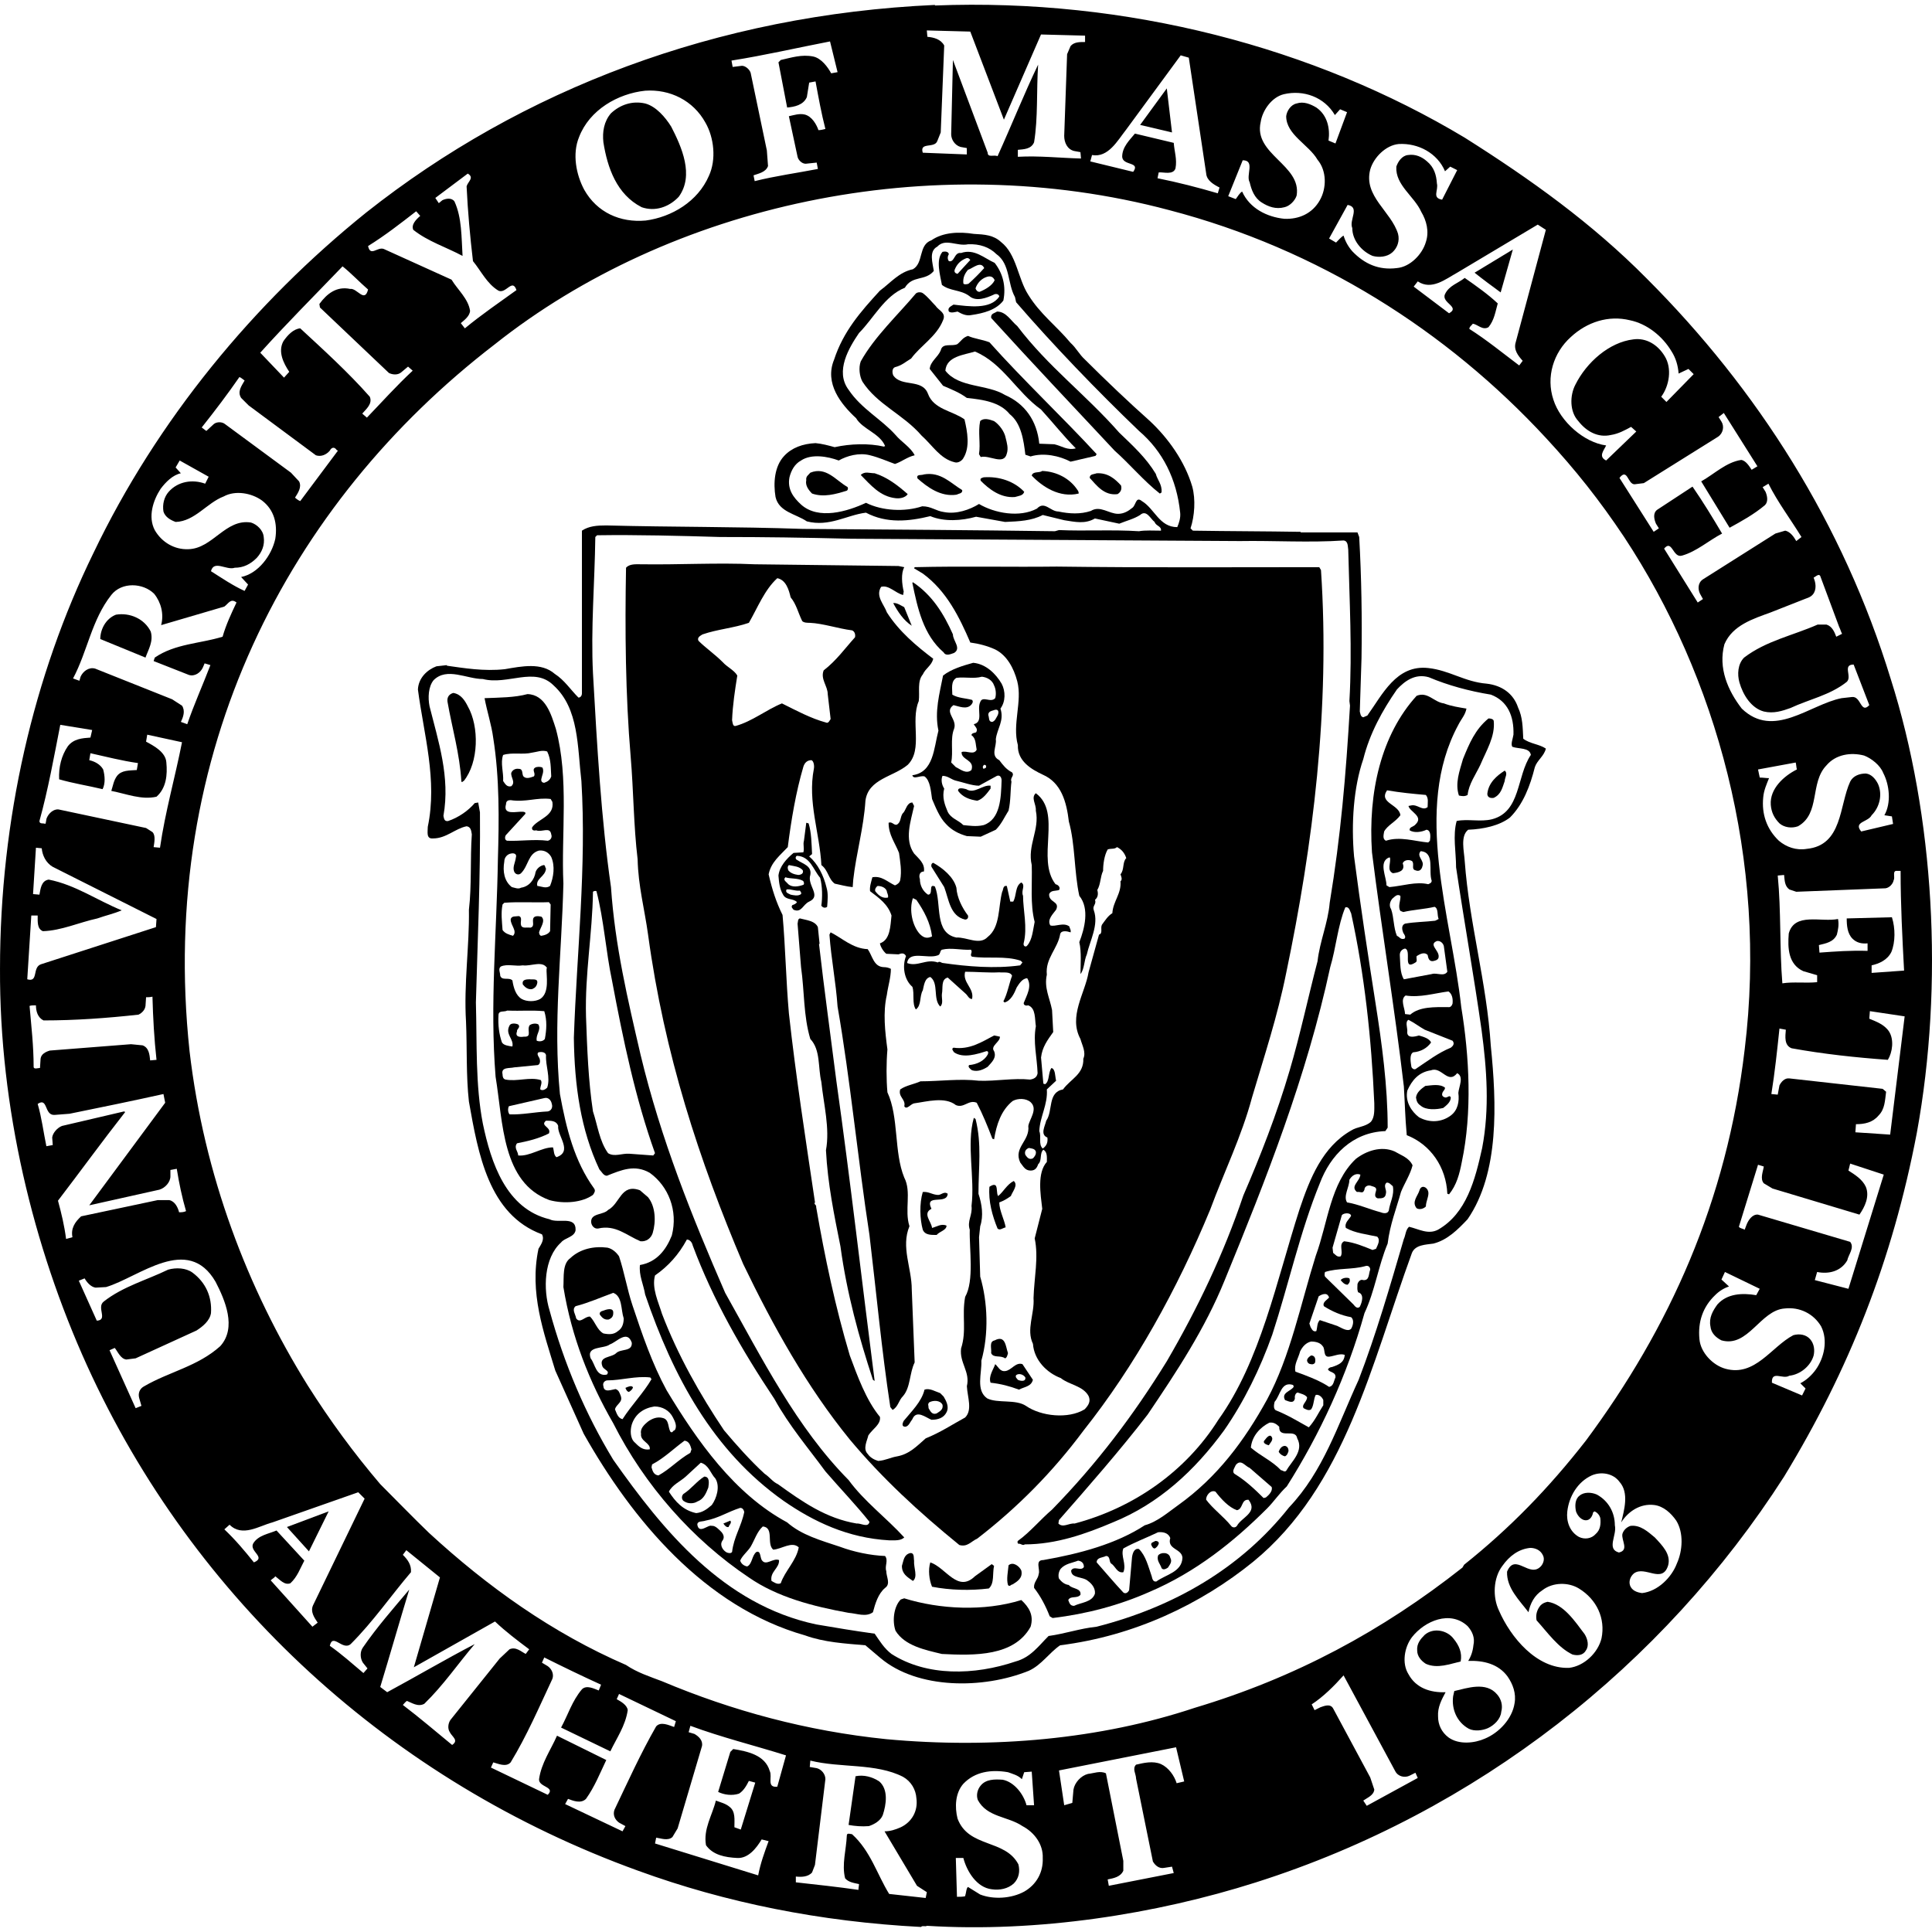 <?xml version="1.0" encoding="utf-8"?>
<!DOCTYPE svg PUBLIC "-//W3C//DTD SVG 1.1//EN" "http://www.w3.org/Graphics/SVG/1.1/DTD/svg11.dtd">
<svg version="1.1" id="Layer_1" xmlns="http://www.w3.org/2000/svg" x="0px" y="0px" width="500px" height="500px" viewBox="-334.938 -1.229 500 500" enable-background="new -334.938 -1.229 500 500" xml:space="preserve">
<g>
	<path d="M154.388,174.501c-12.306-40.199-34.507-75.001-63.153-103.65C77.133,56.595,61.233,45.199,44.129,34.397c-39-23.4-87.452-36.153-137.105-34.202V0.047c-56.548,2.55-106.955,21.898-147.157,53.701c-29.102,23.399-54.152,53.704-70.649,88.202c-15.451,31.655-24.153,68.855-24.153,107.557c-0.151,35.854,8.546,71.854,22.5,102.607c27.603,60.748,78.755,107.7,142.657,130.804c22.654,8.256,47.106,13.196,73.203,14.551c0.302-0.446,1.201,0,1.5-0.302c28.653,1.799,59.255-2.999,85.204-11.25c57.152-18.151,105.308-56.102,136.655-105.003c16.8-27.603,28.053-55.953,34.351-88.954C168.185,253.409,165.632,209.903,154.388,174.501z M156.038,224.155h0.899c0,8.852,0.447,17.248,0.899,25.803l-8.401,0.597v-1.951c1.956-0.451,4.056-1.351,5.104-3.449c1.05-2.552,1.05-6.153,0.15-9l-11.699,0.303c0,1.799,0.15,3.899,1.5,5.249c1.053,1.049,2.398,1.353,3.898,1.2v1.95c-4.197-0.15-8.396,0.151-12.448,0.451l-0.15-1.95c1.802-0.451,3.751-0.752,4.65-2.703c0.302-1.199,0.598-2.55,0.302-4.049c-4.354,0.9-11.253-1.802-12.75,3.748c-0.305,3.752-0.154,7.951,3.745,9.75l3.6,1.051v1.802c-2.996,0.299-6.149-0.15-9.004,0.299c-0.743-8.999-0.296-18.749-1.195-27.896l1.647-0.151c0.151,1.502,0.151,2.848,1.349,3.75l1.802,0.601l23.101-0.901c1.05-0.15,1.949-1.199,2.101-2.099C155.583,225.804,154.684,224.008,156.038,224.155z M152.433,198.801c1.65,3.154,2.101,7.804,0.305,10.954l1.949,0.299l0.299,1.954c-2.698,0.598-5.55,1.352-8.247,1.951c-2.101-2.55,1.798-2.399,2.697-4.201c2.101-2.103,2.852-5.398,1.654-8.101c-0.598-1.199-1.654-2.55-3.15-2.7c-1.651,0-3.302,0.602-4.053,2.099c-2.849,6.151-1.95,16.502-11.253,17.402c-2.698,0.448-5.245-0.452-7.2-2.1c-3.147-2.999-4.497-6.9-4.05-11.25c0.15-1.802,0.902-3.451,1.5-4.952c-0.749,0-1.5-0.149-2.399-0.149l-0.446-2.099l9.753-1.799c0.147,0.599,0.147,1.198,0.296,1.799c-3.299,1.65-7.047,4.951-6.751,9.15c0.154,1.951,0.905,3.451,2.254,4.802c1.198,1.052,3.145,1.351,4.799,0.748c5.851-3.298,2.996-11.25,7.351-15.752c2.399-2.848,6.301-3.449,9.75-2.55C149.433,195.055,151.681,196.854,152.433,198.801z M134.734,149.154l-0.302-0.903c0.447-0.148,1.497-1.348,1.802-0.148L141.031,161c0.302,0.604,0.45,1.2,0.752,1.804l-1.5,0.751c-0.452-1.199-1.05-2.702-2.55-3.15h-2.251c-6.449,2.848-13.351,4.2-19.051,8.551c-1.65,1.65-1.799,4.35-1.201,6.448c0.902,3.15,3,6.602,6.301,7.504c2.553,0.601,4.799-0.148,6.901-0.902c4.802-2.251,10.2-3.299,14.552-6.752c1.5-1.348-1.198-4.498,1.801-4.498l4.05,10.502c-2.251,2.398-2.097-2.399-4.499-2.1l-2.701,0.304c-8.253,1.647-17.551,10.646-25.804,2.697c-3.597-4.648-6.149-10.498-4.496-16.649c2.097-4.95,7.502-6.602,11.998-8.252l9.904-3.898C134.882,152.604,135.187,150.802,134.734,149.154z M110.583,107.903l-0.748-1.2l1.349-1.052l8.697,13.799l-1.497,0.902c-0.601-0.902-1.499-2.399-2.703-2.55c-3.899,0.596-6.898,3.599-10.348,5.549l7.348,11.999c3-1.648,6.301-3.451,9.152-5.854c0.899-0.898,0.595-2.398,0.148-3.45l-0.749-1.196l1.5-0.902c2.402,4.801,5.7,9.15,8.549,13.801l-1.349,1.051c-0.601-1.051-1.5-2.399-2.852-2.698l-2.55,0.751l-18.746,11.85c-1.349,0.9-1.349,2.551-0.751,3.751l0.751,1.35l-1.349,0.899l-8.703-13.949c2.101-2.547,2.251,2.552,4.65,1.804c3.751-1.055,6.898-3.902,10.354-5.701c-2.402-4.054-4.952-8.251-7.653-12.15l-9.149,5.998c-1.201,0.902-0.751,2.551-0.305,3.602l0.752,1.199l-1.347,0.899l-8.854-13.949c2.101-2.701,2.101,1.647,3.899,1.647l2.401-0.299l19.199-11.998C111.033,110.901,111.335,109.103,110.583,107.903z M71.583,85.999c4.201-3.898,9.75-5.702,15.3-4.35c4.354,0.899,8.398,4.047,10.8,8.1c1.051,1.647,1.651,3.602,1.802,5.7l2.55-1.198l1.349,1.351l-7.049,7.197l-1.349-1.351c2.097-2.849,2.849-7.35,0.899-10.5c-1.802-3.001-4.802-4.801-8.1-4.35c-6.301,0.748-12.152,5.997-15.001,11.699c-1.503,2.85-1.503,7.051,0.748,9.45c2.101,2.699,5.103,4.35,8.401,3.602c1.949-0.299,3.597-1.2,5.248-2.103l1.349,1.2l-7.801,7.503c-2.097-1.055-0.601-2.55,0-3.901c-5.7-0.749-11.85-6.148-13.652-11.851C65.135,96.35,67.078,90.052,71.583,85.999z M63.031,56.898l2.098,1.35L57.328,87.35c-0.598,1.951,0.601,3.451,1.805,4.801l-0.902,1.2c-4.201-3.153-8.401-6.603-12.901-9.455c0-0.596,0.595-0.898,0.899-1.35c1.198,0.151,2.55,1.803,4.053,0.9c1.497-1.799,1.799-4.047,2.396-6.149c-2.55-2.399-5.549-4.498-8.549-6.601c-1.651,1.352-4.053,1.951-5.1,4.199c-1.05,2.247,4.05,3.298,1.047,4.952l-9.149-6.9l1.05-1.352c3.6,2.399,7.2-0.602,10.203-2.25L63.031,56.898z M15.032,57.797c0,3.154,2.399,6.001,5.248,7.2c1.647,0.451,3.751,0.3,5.103-0.899c1.346-1.2,1.947-3.003,1.494-4.801c-1.799-5.853-8.999-9.751-7.2-16.651c0.899-3.15,4.053-6.298,7.357-6.601c5.1-0.3,10.046,2.399,11.998,7.052l1.346-1.203l1.804,0.902l-3.901,7.648c-2.701-0.451-0.899-2.399-1.349-4.198c-0.148-2.251-0.749-4.202-2.55-5.702c-1.349-1.198-3-1.949-4.949-1.65c-1.5,0.152-2.556,1.65-3.002,3c-0.296,4.801,4.65,7.651,6.449,11.701c1.355,2.251,2.104,5.101,1.198,7.8c-0.899,3.151-4.047,6.449-7.496,6.752c-4.653,0.599-8.398-1.051-11.549-4.35c-1.053-1.2-1.804-2.552-2.251-4.05c-0.598,0.3-1.349,1.203-1.953,1.801L9.027,60.5l4.798-8.7C17.127,52.396,14.127,55.699,15.032,57.797z M-13.325,40.25c3.301,0,0.751,3.898,1.802,5.7c0.45,1.951,1.201,4.047,3.15,5.249c1.65,1.049,3.6,1.803,5.851,1.2c1.349-0.299,2.701-1.647,3.147-2.998c1.352-7.952-11.25-10.651-9.297-19.051c0.447-3,2.849-6.449,5.999-7.2c5.103-1.199,10.499,0.754,13.202,5.4l1.349-1.499l1.799,0.751l-3,8.1l-1.798-0.754c0.447-3.15-0.305-6.601-3.153-8.548c-1.497-0.9-3.298-1.649-5.103-1.051c-1.494,0.303-2.55,1.951-2.698,3.298c0,4.801,5.851,7.353,8.1,11.25c2.402,2.852,2.402,7.352,0.598,10.503c-1.947,3.449-5.396,4.949-9.15,4.798c-4.5-0.448-9.001-2.699-10.948-7.049c-0.6,0.297-1.201,1.352-1.65,1.948l-1.953-0.749L-13.325,40.25z M-52.325,38.895c4.2,0.751,6.603-3.75,8.851-6.6l14.102-19.203l2.094,0.604l4.502,30c0.148,1.8,1.952,2.849,3.449,3.603l-0.447,1.499c-5.103-1.499-10.351-2.847-15.601-3.899l0.305-1.501c1.198-0.152,3.748,0.748,4.348-1.052c0.45-2.399-0.298-4.35-0.45-6.601l-10.049-2.399c-1.349,1.652-3.298,3.451-3.298,6.002c0.151,2.399,4.801,1.198,2.846,3.897l-11.099-2.7L-52.325,38.895z M-92.376,35.296l0.899-2.25l0.899-22.501c-0.899-1.647-2.701-2.099-4.351-2.247l-0.151-1.652l11.25,0.3l8.7,22.797l9.602-22.048l11.404,0.3v1.647c-1.503,0-2.852,0-3.751,1.05l-0.899,2.103l-0.751,21.149c0,1.648,0.751,3.451,2.55,3.899l1.65,0.302l0.148,1.649c-5.549-0.149-10.794-0.749-16.344-0.448v-1.803c1.5-0.145,3.449-0.145,4.201-1.951c1.047-6.301,0.598-13.501,1.047-20.101c-3.597,7.499-6.896,15.75-10.499,23.702c-0.902-0.451-2.553,0.448-2.553-0.899l-8.999-24.004l-0.45,19.203c0,1.351,0.899,2.851,2.399,3.298l1.651,0.3v1.648l-11.401-0.448C-97.023,35.449-93.124,37.247-92.376,35.296z M-120.126,9.494l1.949,7.952l-1.65,0.3c-0.899-1.648-2.55-3.899-4.65-4.35c-3-0.599-5.7,0.3-8.398,0.899l-0.601,0.601l2.251,11.701c1.802-0.151,4.201-0.599,5.1-2.698l0.601-3.751l1.647-0.303c0.751,4.054,1.503,8.252,2.55,12.302c-0.6,0.152-1.198,0.303-1.801,0.303c-0.45-1.351-1.648-3.602-3.6-4.05c-1.349-0.3-2.698,0.148-4.05,0.448l2.251,10.503c0.148,0.75,1.05,1.798,2.101,1.798l2.849-0.3l0.305,1.648c-5.402,1.052-10.951,1.8-16.353,3.15l-0.299-1.501c1.198-0.45,3.15-0.748,3.751-2.399l-0.305-4.051l-4.198-20.098c-0.299-0.899-1.352-1.8-2.251-1.8l-2.399,0.3l-0.302-1.65C-137.079,13.097-128.678,11.146-120.126,9.494z M-185.078,34.246c2.698-7.049,10.052-11.251,17.101-12c6.452-0.451,12.448,2.551,15.598,8.251c2.251,3.899,2.852,9.6,0.899,13.798c-2.849,6.6-9.599,10.654-16.35,11.55c-6.603,0.602-12.602-2.099-15.903-7.952C-185.83,43.999-186.88,38.599-185.078,34.246z M-227.232,53.448l1.05,1.199c-1.05,0.899-2.399,2.251-1.798,3.602c3.751,2.998,8.552,4.498,12.75,6.752c-0.299-4.801-0.151-9.902-2.097-14.104c-0.751-1.044-2.251-0.747-3.15-0.295l-0.902,0.748l-0.899-1.352l8.398-6.301c1.798,1.052,0,2.101-0.302,3.3c0.302,6.449,0.902,13.048,1.65,19.352c2.098,2.548,3.6,5.85,6.6,7.65c1.949,0.899,3.6-3.3,4.653-0.152c-4.354,3.15-9.001,6.301-13.353,9.902l-1.047-1.351c1.047-0.9,2.249-1.8,2.399-3.15c-0.45-3.15-3.15-5.401-4.798-8.101l-17.551-7.949c-1.653-0.602-3.452,2.1-4.053-0.753C-235.332,59.749-231.282,56.598-227.232,53.448z M-246.283,67.7c2.251,1.798,4.354,4.049,6.6,5.998c-0.899,3.599-2.849-0.451-4.647-0.152c-3.452-0.747-6.002,1.2-7.952,3.902l0.148,0.901l17.853,16.95c0.899,0.448,2.251,0.601,3.15-0.147l1.798-1.503l1.201,1.052c-4.201,3.9-7.952,8.1-11.851,12.152c-0.299-0.301-0.751-0.6-1.198-1.055c1.05-1.195,2.698-2.547,1.949-4.349c-5.549-6.301-12.001-12.15-18-17.7c-1.801,0.147-3.298,1.803-4.348,3.299c-1.503,2.702,0,5.701,1.5,7.951l-1.352,1.503l-6.15-6.449C-260.834,82.548-253.483,75.2-246.283,67.7z M-272.98,96.35c0.447,0.151,0.899,0.6,1.346,0.899c-0.751,1.351-1.949,2.851-0.899,4.501l1.952,1.951l17.397,12.901c1.349,0.448,2.704-0.152,3.6-1.199c0.45-0.9,1.201-1.049,1.799-0.149l0.301,0.149l-9.75,13.049c-0.446-0.148-1.05-0.6-1.349-0.899c0.751-1.2,1.801-2.699,1.05-4.198l-2.1-2.251l-17.101-12.602c-0.751-0.599-2.101-0.599-2.852,0l-1.95,1.8l-1.201-0.899C-279.281,105.05-275.983,100.7-272.98,96.35z M-293.385,125.303c1.352-1.8,3.153-3.603,5.25-4.051l-1.352-1.502l1.05-1.8l7.502,4.199l-0.902,1.799c-3.301-1.2-7.049-0.6-9.448,2.099c-1.201,1.352-1.65,3.303-1.352,5.104c0.447,1.496,1.95,2.251,3.15,2.699c4.952-0.148,8.1-4.949,12.448-6.602c3.002-1.647,7.203-0.899,9.901,1.052c3.153,2.399,4.05,6.001,3.449,9.902c-0.899,4.198-4.349,9-8.848,9.899l1.798,1.951l-0.899,1.65c-2.997-1.352-5.848-3.301-8.7-5.104c0.751-2.998,4.05-0.147,6.15-0.898c2.251,0,4.05-0.901,5.7-2.552c1.349-1.498,2.101-3.299,1.802-5.397c-0.151-1.8-1.802-3.3-3.304-3.751c-6.6-1.05-9.898,6.752-16.199,6.901c-3.6,0.151-6.901-1.8-8.703-4.947C-296.684,132.503-295.332,128.301-293.385,125.303z M-306.135,152.749c2.698-3.446,8.25-3.15,11.102-0.296c1.799,2.249,2.55,5.249,1.799,8.099l16.353-4.801c1.05-0.751,1.648-2.251,3.15-1.052c-1.349,2.848-2.701,5.702-3.6,8.853c-5.851,1.799-12.303,1.799-17.551,5.4l-0.299,0.899l9.15,3.599c1.502,0.452,3.002-0.6,3.6-1.95l0.446-1.051l1.5,0.447c-1.949,5.104-4.198,10.051-5.996,15.303l-1.651-0.602c0.598-1.199,1.198-2.848,0.299-4.199l-2.55-1.65l-19.95-7.949c-1.651-0.451-3.154,0.749-3.754,2.101l-0.299,1.05l-1.648-0.596C-312.285,167.305-311.232,159.205-306.135,152.749z M-319.338,186.354l8.253,1.348l-0.45,1.954c-2.097,0.149-4.352,0.3-5.851,2.251c-1.648,2.399-2.399,5.397-2.251,8.548c3.603,1.052,7.499,1.652,11.25,2.551c0.751-1.499,0.601-3.45,0.148-5.101c-0.751-1.351-2.251-2.1-3.597-2.399l0.299-1.799c4.05,0.899,8.1,1.949,12.303,2.55l-0.302,1.799c-1.949,0.149-3.901,0-5.1,1.503c-0.899,1.199-1.05,2.552-1.5,3.898c3.902,0.755,7.801,2.399,11.7,1.503c2.55-2.251,2.849-5.7,2.55-8.848c-0.148-2.702-3.298-4.35-5.25-5.401l0.302-1.804l8.999,1.954c-1.801,9.148-4.352,18.001-5.697,27.3l-1.651-0.151c0.148-1.052,0.598-2.999-0.302-3.898l-1.65-1.052l-22.648-4.804c-1.352-0.148-2.55,1.052-3,2.099c-0.302,0.604-0.151,1.199-0.447,1.65c-0.45-0.302-1.502,0.146-1.502-0.753C-322.488,203.151-320.985,194.755-319.338,186.354z M-326.837,235.706h1.651c0,1.65-0.151,3.45,1.352,4.053c4.798-0.151,9.297-2.25,14.095-3.299c2.104-0.754,4.204-1.199,6.301-2.099c-6.301-2.552-11.999-6.604-18.897-7.951c-1.952,0.299-2.1,2.398-2.399,3.896l-1.651-0.147l0.749-11.998l1.5,0.147c0.154,1.8,1.053,3.754,2.852,4.802l26.851,13.501l-0.151,2.1l-29.7,9.597c-2.399,0.754-0.604,4.8-3.6,3.9L-326.837,235.706z M-326.233,274.861c0-5.404-0.601-10.501-1.053-15.752c0.302-0.157,1.053-0.157,1.651-0.157c0,1.503,0.45,3.153,1.952,3.905c8.248,0,16.501-0.598,24.6-1.497c0.899-0.452,1.651-1.201,1.799-2.251l0.151-2.251c0.45,0,1.053,0,1.65-0.148c0.151,5.55,0.45,10.945,1.05,16.347l-1.647,0.148c-0.154-1.497-0.305-3.296-1.953-3.899l-3.002-0.296l-21,1.646c-1.05,0.305-2.251,0.899-2.399,2.1l-0.151,2.399C-325.035,275.154-326.233,275.606-326.233,274.861z M-317.835,319.411c-0.447-3.449-1.198-6.603-2.098-9.906c5.849-7.647,11.401-15.3,17.397-22.947l-0.299-0.15l-16.048,3.751c-1.201,0.446-2.399,1.799-2.55,2.996l0.148,1.956l-1.651,0.299c-0.749-3.601-1.201-7.352-2.251-10.948c2.698-1.802,1.647,2.996,4.349,2.849l3.901-0.302c8.103-1.65,16.202-3.305,24.301-5.105l0.447,2.254l-19.648,26.546l18.151-4.046c1.497-0.45,2.849-1.953,2.849-3.449v-1.651l1.647-0.302c0.601,3.745,1.352,7.349,2.399,10.951c-0.601,0.299-1.198,0.299-1.799,0.299c-0.299-1.198-1.05-2.849-2.55-3.147h-2.997l-19.802,4.197c-1.648,1.503-2.698,3.151-2.251,5.402L-317.835,319.411z M-297.583,357.513c-1.201,0.598-1.651,1.798-1.352,2.999l0.601,2.098l-1.5,0.595l-6.754-14.995l1.349-0.598c0.751,0.899,1.503,2.849,3.002,3l2.399-0.305l15.752-7.2c1.648-1.054,3.449-2.55,3.748-4.497c0.302-4.2-1.346-7.951-4.801-10.501c-1.647-1.201-4.197-1.352-6.301-0.751c-5.549,2.7-11.696,4.351-16.651,8.25c-1.95,1.503,1.201,4.801-1.799,4.952l-4.653-10.351l1.502-0.598c0.601,1.05,1.648,2.248,2.849,2.396l2.701-0.147c8.552-2.55,21.154-13.8,28.351-1.349c2.399,4.649,5.553,11.85,1.198,16.648C-283.783,352.409-291.135,353.762-297.583,357.513z M-254.084,419.764l-10.797-11.998c0.449-0.452,0.899-0.601,1.198-1.053c1.201,0.899,2.399,2.401,3.902,1.798c1.799-1.645,2.55-3.896,3.6-5.845l-7.197-7.804c-2.103,0.899-4.653,1.198-6.002,3.301c-1.198,2.098,3.452,3.601,0.151,4.952c-2.399-2.999-4.798-5.851-7.647-8.549l1.349-1.201c3.301,3.302,7.649,0.305,11.102-0.601l22.201-7.798l1.651,1.651l-13.347,27.6c-0.751,1.65,0.299,3.15,1.198,4.499L-254.084,419.764z M-217.929,450.363c-4.201-3.449-8.401-7.047-12.752-10.351c0.302-0.302,0.601-0.749,1.05-1.05c1.201,0.449,2.852,1.65,4.502,0.748c4.949-4.798,8.7-10.348,13.048-15.45c-7.499,3.898-15.148,8.4-22.65,12.45l-1.802-1.352c2.553-8.398,4.952-16.803,7.505-25.197c-4.05,4.798-8.401,9.75-12.001,14.997c-0.751,1.051-0.751,2.704,0,3.905l1.198,1.497l-1.05,1.198c-2.849-2.399-5.698-4.949-8.7-7.05c0.751-3.449,3.298,1.349,5.402-0.449c5.848-5.849,10.351-12.448,15.598-18.602c0.151-1.952-0.899-3.301-2.1-4.496l0.899-1.201l8.7,7.047l-6.753,23.254l21.003-11.848c2.849,2.698,5.848,4.946,8.851,7.197l-0.899,1.198c-1.201-0.601-2.55-1.949-4.201-1.198l-2.55,2.402l-12.75,15.899c-0.601,0.899-0.749,2.252-0.148,3.15C-217.929,448.263-216.13,449.168-217.929,450.363z M-174.731,470.467l1.65,0.899l-0.751,1.349l-14.85-7.052l0.748-1.347c1.201,0.447,3.301,1.347,4.65,0c2.251-3.15,3.6-6.6,5.251-10.052l-12.75-6.298c-1.65,3.748-4.05,7.05-4.65,11.253c-0.148,2.098,4.351,1.949,2.251,4.047l-14.702-7.052l0.601-1.344c1.201,0.302,3.298,1.344,4.502,0c4.197-6.901,7.348-14.252,10.797-21.604c0.452-1.2-0.148-2.553-1.198-3.298l-1.5-0.899l0.601-1.352c4.801,2.398,9.75,4.801,14.699,7.049l-0.601,1.497c-1.198-0.446-3.147-1.497-4.349-0.302c-2.55,3.003-3.597,6.603-5.401,9.904l12.75,6.152c1.648-3.455,3.902-6.605,4.502-10.652c-0.148-1.352-1.798-2.251-2.852-2.849l0.601-1.349l14.705,7.046l-0.449,1.503c-1.352-0.449-3.449-1.503-4.653-0.153c-4.047,7.052-7.348,14.4-10.797,21.606C-176.379,468.512-175.778,469.716-174.731,470.467z M-133.775,461.166c-2.852,0.302-1.201-2.55-1.953-4.053c-1.198-4.194-5.851-5.1-9.451-5.697l-0.751,0.746l-3.15,10.354c1.5,0.751,3.6,1.05,5.399,0.446c1.201-0.748,1.952-2.098,2.55-3.295l1.65,0.446l-3.748,12.146l-1.648-0.595c0-1.955,0.299-4.053-1.201-5.245c-1.047-0.908-2.399-1.204-3.597-1.656c-0.902,3.748-3.305,7.354-2.553,11.552c1.802,2.547,4.955,3.15,8.103,3.301c2.849,0.148,4.949-2.553,6.298-4.801l1.802,0.443c-1.05,2.852-2.101,5.703-2.701,8.857l-26.697-8.254l0.299-1.503c1.201,0.154,3.002,0.899,4.201-0.15l1.352-2.245l6.301-21.299c0.299-1.503-0.899-2.55-1.95-3.153l-1.5-0.447l0.449-1.653c8.103,3.003,16.652,5.105,24.748,7.649L-133.775,461.166z M-95.375,489.967l-9.451-1.047c-3.151-5.105-4.801-11.103-9.6-15.456c-0.302,0-1.352-0.447-1.352,0.305c-0.151,3.744-1.352,7.498-0.447,11.099c0.899,1.05,2.248,1.198,3.597,1.503c0,0.443-0.148,0.899-0.148,1.497c-5.251-0.752-10.803-1.355-16.199-1.953v-1.496c1.346,0.147,3.15,0.147,4.197-1.054l0.751-1.952l2.701-22.198c0-1.354-1.05-2.553-2.251-2.849l-1.798-0.305l0.151-1.65c7.8,1.955,16.953,0.601,24,4.206c2.1,1.195,3.301,3.299,3.452,5.55c0.45,3.295-1.201,6.146-4.05,7.499c-1.349,0.598-2.701,1.05-4.201,1.05l8.401,14.099l2.55,1.65L-95.375,489.967z M-69.876,488.319c-3.298,1.799-7.949,2.098-11.398,0.748l-3.15-1.952c-0.453,0.305-0.453,1.503-0.751,2.402c-0.601,0.147-1.352,0.147-2.1,0.147l-0.299-10.046h1.949c0.899,3.449,3.449,7.65,7.351,8.097c2.097,0.305,4.204-0.147,5.697-1.494c1.352-1.354,1.654-3.153,1.201-4.955c-3.449-6.6-12.9-4.2-15.752-11.85c-0.751-2.997-0.6-6.6,1.5-8.999c3.002-3.15,7.197-3.751,11.555-3c1.195,0.447,2.55,0.749,3.597,1.802l0.601-1.802l1.949-0.15l0.604,8.7h-1.953c-0.748-2.849-3.153-6.002-6.15-6.6c-2.1-0.154-4.354-0.154-5.7,1.496c-0.899,1.054-1.201,2.551-0.751,3.748c2.402,4.503,7.804,4.204,11.549,6.754c3.15,1.65,5.398,4.798,5.25,8.253C-64.927,483.364-66.725,486.512-69.876,488.319z M-30.423,460.268c-0.597-1.953-2.097-4.053-4.053-4.952c-2.094-0.899-4.493-0.302-6.449,0.147c-1.047,1.054,0,2.402,0,3.601l4.354,21.452c0.598,1.05,1.648,1.949,2.994,1.65l1.956-0.302l0.446,1.651l-16.802,3.298l-0.296-1.647c1.497-0.305,3.298-0.601,4.05-2.251v-2.55l-4.499-22.654c-1.5-0.751-3.154,0-4.65,0.148c-1.805,0.452-3.452,2.254-3.751,4.056l-0.302,3.449l-2.097,0.601l-1.349-9.005l30.3-5.996l2.104,8.848L-30.423,460.268z M-25.773,440.761c-24.298,8.105-52.2,10.655-79.802,8.105c-20.553-2.101-39.903-7.351-58.054-14.998c-3.15-1.201-6.449-2.254-9.3-4.206c-19.053-8.247-35.853-20.249-51.001-34.199c-3.902-3.748-8.549-8.546-12.602-12.599c-6.898-8.105-13.048-16.501-18.746-25.506c-15.604-25.05-26.854-54.45-30.605-86.55c-8.25-77.404,25.653-141.907,78.906-182.858c45.298-36,112.653-51.302,174.605-34.803c38.551,10.055,71.854,31.204,97.507,58.953c7.647,8.252,13.948,16.2,20.251,25.651c23.849,36.153,37.199,83.554,31.2,132.604c-4.65,39.446-19.501,72.152-41.101,101.255c-9.602,12.3-19.651,22.653-31.499,32.102l-0.45,0.752C22.827,420.812,0.324,432.963-25.773,440.761z M18.777,466.115l-0.899-1.352c1.053-0.752,2.698-1.349,2.852-2.846l-1.056-3.153l-9.599-17.85c-0.749-1.35-2.399-0.598-3.299-0.302l-1.502,0.751l-0.746-1.503c2.997-1.952,5.849-4.801,8.25-7.502l13.35,24.754c0.746,1.503,2.55,1.799,3.748,1.198l1.5-0.751l0.598,1.349L18.777,466.115z M57.032,439.565c-0.601,4.05-4.053,7.647-7.65,9.15c-2.704,1.197-6.753,1.65-9.451-0.299c-1.798-1.35-2.701-3.302-2.701-5.402c-0.151-2.398,0.902-4.354,1.949-6.298c-3.899,0.148-7.65-1.05-9.599-4.652c-1.798-2.847-1.047-7.047,0.902-9.603c3.301-4.198,9.898-7.047,14.4-2.846c1.201,1.349,1.946,2.999,1.497,4.952c-0.148,1.502-0.598,2.846-1.349,4.05c3.902-0.151,7.803,0.751,10.203,4.052C56.582,434.614,57.482,437.016,57.032,439.565z M79.535,422.764c-0.902,3.748-4.502,7.2-8.401,7.649c-8.398,0.302-15.152-7.954-18.151-14.85c-1.65-3.452-1.497-8.398,0.899-11.549c1.805-2.553,4.204-4.354,7.2-4.65c1.352,0,2.707,0.601,3.304,1.952c0.447,0.902,0.148,1.95-0.45,2.701c-3,3.452-6.75-3.6-8.851,1.5c-0.151,4.2,3.15,7.348,5.549,10.498c0.447-2.245,1.5-4.345,3.6-5.697c2.701-2.104,6.753-2.104,9.448-0.446C78.331,412.715,80.579,417.661,79.535,422.764z M99.032,403.411c-1.35,3.601-4.952,7.2-8.999,7.65c-1.204-0.154-2.707-0.601-3.153-2.098c-0.305-1.05,0.15-2.251,1.05-3.003c2.852-2.097,7.352,2.852,8.854-2.097c0.749-2.849-1.502-5.104-3.455-7.2c-1.798-1.5-3.748-3.299-6.298-2.997c-0.902,0.296-1.802,1.047-2.097,2.095c-0.302,1.65,1.801,4.203-0.899,4.798c-3.305-0.899-0.45-4.496-1.053-7.046c0-3.302-1.651-6.302-4.65-7.949c-1.349-0.601-3.301-0.751-4.502,0.299c-1.198,0.899-1.198,2.704-0.899,4.053c0.305,0.899,1.056,1.949,2.1,2.248c1.198,0.302,1.952-0.598,2.254-1.65c0-0.302,0.148-0.449,0.447-0.598c0.746,0.296,1.349,1.047,1.497,1.799c0.148,1.503,0,2.999-1.198,4.047c-1.05,1.201-2.849,1.503-4.352,0.757c-2.402-1.352-3.301-4.053-3-6.603c0.45-3.904,2.701-7.655,6.301-9.301c2.396-1.053,5.55-0.597,7.2,1.646c2.553,2.852,1.201,7.356,0.45,10.504c1.798-2.849,4.948-4.949,8.549-4.499c2.398,0.302,4.352,2.101,5.703,4.053C100.83,395.463,100.531,400.113,99.032,403.411z M135.032,353.161c-1.05,1.497-2.55,2.849-4.05,3.6l1.353,1.35l-0.899,1.804l-7.804-3.301c-0.147-3.302,2.852-0.752,4.499-1.805c2.849-0.302,5.553-2.55,6.301-5.248c0.302-1.349,0.151-2.999-0.901-4.2c-1.051-1.198-2.701-1.497-4.352-1.05c-5.697,2.996-9.898,10.8-17.548,8.699c-3.302-0.898-6.452-4.206-6.754-7.649c-0.446-4.496,0.902-8.398,4.053-11.4c1.05-1.054,2.248-1.799,3.598-2.252l-1.953-1.798l0.899-1.956l9.002,4.354l-0.902,1.651c-3.6-0.601-7.499-0.45-10.046,2.398c-1.198,1.651-2.251,3.452-1.802,5.697c0.151,1.654,1.35,2.849,2.849,3.601c6.901,1.955,10.049-7.798,16.35-8.25c3.899-0.447,7.502,1.349,9.449,4.646C138.183,345.662,137.133,350.158,135.032,353.161z M143.434,332.312l-8.7-2.251l0.598-2.101c3,0.604,6.15-0.15,7.798-2.999c0.305-1.497,1.955-3.296,0.752-4.798l-23.852-7.05c-1.497-0.15-2.548,1.5-2.994,2.701l-0.452,1.201c-0.45-0.302-1.198-0.302-1.5-0.758l4.952-16.045l1.496,0.449c-0.15,1.195-1.05,3.147,0,4.349l2.255,1.35l22.496,6.753c1.353-1.949,2.704-4.65,1.654-7.2c-0.902-1.955-2.85-3.147-4.5-4.203l0.447-1.802l8.696,2.854L143.434,332.312z M154.235,292.409l-9.002-0.601l0.15-2.098c2.252,0,4.354-0.446,5.854-2.254c1.647-1.645,1.647-3.893,1.949-6.144l-0.899-0.752l-24.153-2.7c-1.2-0.148-2.097,0.899-2.55,1.801l-0.446,2.399l-1.65-0.153c0.898-5.55,1.496-11.247,2.097-16.951l1.651,0.302c-0.154,1.802-0.45,4.047,1.496,4.805c8.257,1.497,16.651,2.396,24.905,2.993c1.198-1.946,1.65-5.244,0.299-7.348c-1.198-1.802-3.299-2.55-5.101-3.299l0.151-1.955l8.999,1.349L154.235,292.409z"/>
	<polygon points="-32.973,21.647 -39.874,31.099 -31.624,33.047 	"/>
	<path d="M-168.88,52.396c3.452,1.2,7.049,0,9.599-2.698c4.05-5.553,0.751-12.902-1.949-18.151c-1.5-2.399-3.902-5.252-6.75-6c-3.301-0.749-6.452,0.303-8.851,2.55c-1.801,2.099-2.248,4.801-1.949,7.5C-177.73,42.198-175.331,49.098-168.88,52.396z"/>
	<path d="M50.882,269.457c-1.053-16.498-5.549-31.497-6.753-47.849c-0.148-2.551-1.198-6.45,0.899-8.104c3.902-0.146,8.099-1.047,10.8-3.15c3.453-3.449,5.248-8.247,6.452-13.05c0.6-1.802,2.402-2.851,2.849-4.802c-1.802-1.199-4.053-1.199-5.852-2.55c-0.147-2.999-0.147-5.552-1.349-8.097c-1.198-3.602-4.201-5.701-8.103-6.152c-5.7-0.451-9.599-3.449-15.149-4.047c-8.253-0.902-11.853,6.896-15.749,12.302l-1.053,0.448c-0.751-0.148-0.751-1.052-0.899-1.5l0.446-13.8c0.151-10.503,0-20.701-0.597-31.353l-0.45-1.199H1.676v-0.147c-9.152-0.152-18.752-0.152-27.901-0.301l-0.604-0.604c1.053-3.15,1.352-7.5,0.447-10.799c-1.946-6.6-6.298-12.602-10.945-16.95c-5.398-4.803-11.552-10.65-16.799-15.9c-1.503-1.352-2.251-2.999-3.751-4.35c-3.751-4.502-7.804-7.353-10.951-12.451c-2.698-4.198-3-10.501-7.049-13.652c-1.949-1.8-4.204-1.951-7.052-2.099c-3.748-0.601-7.948-0.451-10.948,1.651c-3.452,1.199-1.952,5.85-4.798,7.5c-3.6,0.748-5.704,3.449-8.552,5.549c-4.949,5.4-9.451,10.498-11.85,17.851c-2.55,6.149,1.798,11.551,5.7,15.149c1.651,2.85,6.15,3.9,7.502,7.2l-0.302,0.15c-3.902-0.899-8.703-0.751-12.75,0.148c-1.651-0.451-3.298-0.899-4.952-1.048c-3.298,0.148-6.15,1.2-8.1,3.299c-2.55,2.699-2.852,7.049-2.251,10.647c0.899,3.902,5.25,4.351,8.1,6.304c5.848,1.499,10.351-1.651,15.299-2.251c5.402,2.848,11.102,2.251,16.651,0.899c3.6,1.5,8.1,1.199,11.851,0.152l7.505,1.348c3.597-0.148,6.896-0.298,9.75-1.8l5.55,1.352c2.849,0.448,5.401,1.052,7.951-0.451l6.301,1.351c1.799-0.749,3.748-1.2,5.396-2.251c1.654-1.502,2.704,1.051,3.751,1.8c0.302,1.052,1.804,1.052,1.647,2.254c-1.949,0-4.046-0.149-5.697,0.148c-6.901-0.448-13.948,0-20.701-0.298l-1.05,0.298c-21.453-0.298-43.05-0.448-65.254-0.6c-17.403-0.604-33.602-0.452-50.854-0.9c-2.399,0-4.5,0.149-6.301,1.352c0,8.7,0,17.999,0,26.398c0,4.05,0,10.799,0,15.752c0,0.448-0.299,1.051-0.899,1.051c-2.101-2.099-3.6-4.501-6.15-6.151c-3.449-3-8.549-1.951-12.9-1.2c-5.401,0.603-10.649-0.297-15.001-0.898v-0.152l-2.698,0.303c-2.399,0.899-4.65,2.998-4.798,6.001c1.5,11.55,5.097,23.4,2.55,35.55c0,1.352-0.45,3.15,1.349,2.999c3.449,0,5.701-2.548,8.703-3.15c1.05,0.151,1.198,1.052,1.346,2.099c-0.447,6.304,0,13.198-0.751,19.502c0.151,9.301-1.349,19.203-0.751,28.953c0.302,7.046,0,13.947,0.751,20.701c2.399,13.498,5.103,29.25,18.902,34.35c0.751,1.353-0.299,2.707-0.899,3.748c-2.399,11.404,1.349,21.604,4.348,31.499l7.351,16.353c12.599,22.352,31.351,44.857,57.303,52.199c4.949,1.802,10.351,2.101,15.598,2.554l3.902,3.301c9.599,8.097,26.546,8.097,38.4,3.299c3.298-1.5,5.251-4.65,8.105-6.6c19.198-2.399,36.447-10.652,49.945-21.604c23.852-19.501,30.605-51.152,41.104-79.956c0.899-2.092,3.449-2.092,5.549-2.396c3.597-0.902,6.301-3.6,8.851-6.304C53.127,302.308,52.382,284.31,50.882,269.457z M-39.425,128.449c-1.648-1.348-1.5,1.199-2.547,1.803c-0.902,0.748-2.104,1.497-3.603,1.497c-2.402,0-4.647-2.252-7.049-0.749c-2.701,0.899-5.55,0.749-8.396,0.151c-2.103,0-3.603-2.851-5.555-0.755c-4.497,2.399-10.948,1.203-14.998-1.196c-2.399,1.497-5.848,2.699-9.001,2.101c-2.251-0.301-3.298-1.503-5.698-1.503c-4.499,1.503-10.351,1.199-14.554-0.901c-4.798,2.252-12.3,4.503-16.799,0.453c-1.949-1.803-3.597-3.902-3-7.053c0.45-1.803,1.349-3.45,3-4.35c2.704-1.803,6.901-1.055,9.753,0c2.098-1.199,5.248-2.099,8.103-1.351c2.399,0.6,4.349,1.502,6.449,2.25c1.799-0.603,3.15-1.802,5.1-2.25c-1.047-2.1-3.449-3.45-4.949-5.25c-3.603-4.053-8.851-6.753-12.152-11.701c-3.6-4.802,0.151-10.951,2.698-14.701c3.754-3.749,6.603-9.599,11.854-11.701c1.949-3.297,5.25-1.649,7.499-4.35c-0.299-2.1-1.349-5.101,0.902-6.301c2.101-2.251,5.1,0,7.952-0.604c2.997-0.148,5.549,0.751,7.348,2.551c3.597,2.55,2.846,7.648,4.801,11.102l0.302,1.351c9.6,11.102,20.849,22.8,31.8,33.3c6.147,5.252,9.75,12.449,10.652,21.152c0.151,1.348-0.302,2.699-0.751,3.747C-34.922,135.201-36.123,130.399-39.425,128.449z M37.23,317.01c-2.55,1.349-4.952-0.148-7.502-0.752c-0.899,0.752-0.899,2.248-1.349,3.153c-3.597,12.3-7.2,24.751-11.699,36.45c-5.396,11.7-9.153,23.698-17.998,33.005c-12.454,15.749-29.851,25.804-49.804,30.897c-4.348,0.45-8.099,1.802-12.448,2.402c-2.553,2.55-4.647,5.55-8.552,6.6c-10.649,3.6-22.949,3.901-32.099-1.949c-1.953-1.503-3-3.302-4.352-5.251c-5.402-0.751-9.898-1.5-15.149-2.399c-24-5.105-39.604-24.304-52.504-42.604c-7.2-11.85-12.75-24.901-16.498-38.698c-1.654-5.401-1.503-13.501,2.997-17.551c0.899-1.198,3.452-1.349,3.751-3.15c0.148-3.901-4.502-1.65-6.748-2.852c-11.253-2.698-15.155-14.696-17.252-24.751c-1.953-10.049-1.5-20.698-1.799-31.351c0.447-16.35,1.198-32.552,1.05-49.203l-0.453-2.547l-0.899,0.15c-1.647,1.951-4.197,3.747-6.898,4.647c-1.05,0.151-1.05-0.748-1.201-1.352c1.798-10.048-1.352-19.35-3.597-28.35c-0.45-2.251-0.302-5.102,1.05-6.752c3.449-3.451,8.552-0.301,12.75-0.301c6.449,1.651,13.35-3.298,18.302,1.651c6.6,5.997,6.15,15.896,7.2,24.752c1.349,22.2-1.201,44.4-1.953,66.449c0.151,12.451,1.802,23.854,6.603,34.055c0.601,0.598,1.05,1.647,1.95,1.647c3.751-1.497,7.2-3,11.102-0.748c4.801,3.452,7.348,9.753,5.7,16.201c-1.5,3.748-3.902,6.901-8.25,7.65c-0.299,2.697,0.899,4.952,1.349,7.649c7.2,21.151,17.551,40.503,35.85,53.4c7.797,5.402,16.651,9.603,27.301,10.2c1.349,0,3,0.15,3.902-0.748c-4.65-5.104-10.351-9.301-14.4-14.851c-13.501-13.651-22.349-31.354-31.948-48.451c-8.552-19.648-16.651-39.752-21.902-61.654c-3.301-14.249-6.6-28.054-7.649-43.354c-2.553-17.699-3.6-36.602-4.653-55.202c-0.598-11.7,0.45-23.553,0.598-35.402l0.452-0.451c10.351-0.152,21.601,0.148,31.803,0.451c11.999,0,21.453,0.151,33.901,0.451l100.654,0.6c8.552-0.151,18.151,0.451,26.851-0.151c1.198,0.151,1.047,1.503,1.198,2.399c0.302,13.05,1.053,25.95,0.302,39.151l0.151,1.199c-1.053,18-2.402,33.751-5.251,50.999c-0.447,5.253-2.553,9.902-3.15,15.152c-2.399,9.151-4.497,19.05-7.2,28.205c-3.298,11.25-7.647,22.349-11.998,32.397c-5.103,15.152-11.854,29.251-19.802,42.899c-8.703,14.102-18.148,26.556-29.703,38.403c-3.003,2.553-5.701,5.854-8.848,8.102c-0.154,0.151-0.154,0.601,0.148,0.752c0.601-0.151,1.05,0.601,1.651,0.15c8.099,0,15.749-2.703,22.801-5.703c11.851-4.804,21.148-13.35,28.801-23.849c5.1-7.354,9.3-15.9,12.448-24.754c4.201-12.897,7.203-26.7,12.3-39.154c2.707-7.194,8.404-13.196,16.953-13.495l0.601-0.899c0-10.803-1.5-21.754-3.15-32.253c-1.95-12.45-3.902-25.2-5.55-37.953c-0.751-8.396-0.151-17.85,2.399-25.199c1.65-6.601,4.949-12.602,8.703-18.001c1.953-2.101,4.65-4.202,8.25-3.151c4.952,2.1,10.501,3.599,16.051,4.495c4.352,1.651,5.996,5.553,5.852,10.351c-0.151,1.052-0.751,2.399-0.302,3.15c1.65,0.604,4.499,0.151,4.801,2.103c-3.748,5.549-2.547,14.7-10.049,16.651c-3.002,0.751-6.301-0.151-9.149,0.448c-1.05,3.751-0.151,8.101-0.151,11.998c2.1,14.104,4.65,28.355,6.603,42.152c1.346,10.052,2.094,20.254,0.151,30.457C46.826,304.105,44.581,312.809,37.23,317.01z M-181.478,229.558c0.151-0.152,0.597-0.301,0.902-0.152c1.947,7.5,2.399,15.451,4.05,23.255c2.849,15.149,5.996,30.298,11.102,44.547l-0.453,0.604l-6.147-0.452c-1.952-0.151-3.902,0.902-5.552-0.151c-2.249-3.147-2.701-7.2-3.902-10.797c-1.201-7.951-1.5-16.051-1.802-24.601C-183.579,250.705-181.629,240.504-181.478,229.558z M-157.177,319.563c0.751,0,1.352,0.748,1.5,1.496c5.251,14.102,12.75,27.153,21.151,39.755c3.896,7.053,8.7,12.602,13.199,18.746c3.751,4.354,7.801,8.549,11.404,13.055c-0.305,1.65-2.251,0.299-3.301,0.446c-7.952-1.346-13.948-5.55-20.399-10.196c-1.352-0.604-2.1-1.802-3.452-2.701c-3.748-3.458-7.351-7.505-10.499-11.253c-6.153-9.149-12.001-19.503-16.051-30.152c-0.899-3-2.698-6.597-1.799-9.904C-161.978,326.458-159.281,323.461-157.177,319.563z M14.727,235.106c3.455,15.753,5.251,32.247,6.002,49.203c0,1.645,0.147,3.598-0.899,4.799c-1.503,1.346-3.455,1.2-5.106,2.248c-7.351,4.2-10.649,12.306-13.35,20.399c-5.996,18.606-10.049,39.154-21.003,54.453c-8.395,13.351-21.899,22.799-37.199,26.852c-1.5-0.15-3.002,1.198-4.198,0l0.148-0.899c7.502-8.552,15.9-18.148,22.949-27.301c7.502-11.102,14.85-22.201,19.953-34.803c10.646-25.952,21.151-52.501,27.301-80.999c1.5-4.953,1.955-10.803,3.899-15.455C14.281,233.307,14.428,234.654,14.727,235.106z"/>
	<path d="M56.582,63.347l-9.904,6c2.251,1.799,4.502,3.451,6.753,5.102L56.582,63.347z"/>
	<path d="M-84.125,75.351c1.798,1.648,4.653,0.448,6.304-0.3c0.447-0.303,1.349-0.303,1.5,0.448c-2.251,3.454-7.951,2.552-11.853,2.104c-0.601,0.445-1.648,0.749-1.201,1.798c0.601,0.451,1.5,0.148,2.251,0c1.053,0.598,2.251,1.2,3.603,0.899c3.15-0.448,6.449-1.348,8.25-3.747c0.751-3.75-0.151-7.052-2.251-9.754c-2.701-1.198-5.248-3.747-8.703-2.55c-1.798-0.297-1.647,2.55-3.15,2.102c-0.447-0.602-0.299-1.351,0-1.801c-0.151-0.751-1.05-0.751-1.65-0.601c-1.799,2.1-0.598,6-0.148,8.549C-89.074,74.152-86.377,73.701-84.125,75.351z M-77.526,71.299c-0.601,1.35-2.399,2.399-3.902,3.001c-0.595,0-0.899-0.451-1.047-0.902c0.45-1.348,1.5-2.547,3-2.998C-78.428,70.099-77.824,70.55-77.526,71.299z M-80.226,68.148c-1.201,1.351-2.704,2.848-4.05,4.05c-0.302,0.148-1.352,0.3-1.352-0.148c-0.148-1.502,0.453-2.551,1.201-3.451C-83.075,68.148-81.123,66.2-80.226,68.148z M-84.877,65.597c0.601-0.145,0.751,0.152,1.05,0.453l-3.298,3.599c-0.601-0.152-0.899-0.453-0.751-1.052C-87.276,67.097-86.377,66.2-84.877,65.597z"/>
	<path d="M-94.775,100.7c-1.5-4.047-6.901-1.648-9.002-4.802c-0.299-0.748-0.299-1.8,0.45-2.1c1.799-0.448,2.698-1.351,4.198-2.25c2.399-3.3,6.6-5.702,8.25-9.899c0.902-1.951-1.198-2.552-1.95-3.751c-1.05-1.05-1.949-2.25-3.15-3.15c-0.45-0.448-1.503-0.448-1.949,0c-4.65,5.552-10.652,11.102-14.25,17.555c-0.601,1.648-0.305,3.897,0.446,5.25c3.899,5.997,10.499,8.396,15.3,13.949c2.849,2.55,4.798,6,8.549,6.899c0.899,0.304,1.952-0.448,2.251-1.05c1.798-2.849,1.05-6.901,0.299-10.052C-88.477,105.05-93.278,104.749-94.775,100.7z"/>
	<path d="M-35.822,121.401c-2.553-4.199-5.854-7.197-9.448-10.651c-8.851-10.05-18.302-16.951-26.405-27.598c-1.653-1.352-2.846-3.751-5.248-3.751c-0.601,0.451-1.651,0.451-1.503,1.651c10.354,11.399,21.006,22.649,31.954,34.352c3.899,3.449,7.65,7.951,11.703,11.102l0.449-0.3C-34.171,124.099-35.375,123.052-35.822,121.401z"/>
	<path d="M-57.875,118.251l6.449-1.497l0.302-0.451c-8.703-9.451-19.05-19.201-27.75-28.953c-1.949-0.748-3.899-0.899-5.549-1.65c-1.352,0.451-1.654,1.199-2.704,2.102c-1.352,0.751-3.901-0.451-4.348,1.647c-0.751,1.8-2.701,2.852-2.852,4.803l3.449,4.349c2.1,0.9,4.351,1.8,6.15,3.15c4.198,0.452,8.549,1.052,11.102,4.199c3,2.398,3.6,6.752,4.049,10.501l1.352,0.448C-64.776,115.854-60.726,116.751-57.875,118.251z M-74.822,101.002c-4.65-2.854-12.001-1.802-15.454-6.303c0.302-3.748,4.798-4.051,7.65-4.95c7.2,2.999,10.797,10.498,17.101,15c3.15,3.449,5.854,6.9,9.002,10.051c-2.101,0.601-3.6-0.599-5.55-1.052l-3.899-0.147C-66.577,107.6-69.725,103.25-74.822,101.002z"/>
	<path d="M-81.123,117.051c2.248-0.601,5.996,2.25,6.75-0.9c0.45-1.351,0-2.848-0.302-4.05c-0.299-1.65-1.648-3.449-3-4.35c-1.198-0.451-2.698-0.899-3.597,0c-0.604,2.847,0.148,5.853-0.302,8.552L-81.123,117.051z"/>
	<path d="M-65.223,120.652c-0.749,0.6-2.399,0-2.704,1.2c2.704,2.85,7.2,5.853,12.155,4.648c0-0.451-0.154-0.747-0.305-0.899C-58.023,122.604-61.472,120.801-65.223,120.652z"/>
	<path d="M-115.778,124.702c-2.849-1.65-5.402-5.252-9.452-3.599c-0.446,0.597-1.198,0.899-1.05,1.948c-0.299,1.351,0.601,2.55,1.5,3.449c3.002,1.052,6.15,0.152,8.999-0.747C-115.476,125.602-115.325,124.854-115.778,124.702z"/>
	<path d="M-112.175,121.7c2.547,2.551,4.949,5.552,8.999,6.002c1.201,0.147,2.547-0.152,3.15-1.052c-2.547-2.251-5.25-4.351-8.552-5.401C-109.924,121.252-111.128,120.652-112.175,121.7z"/>
	<path d="M-51.124,121.252c-0.751,0.3-1.798,0.149-1.798,1.199c1.798,1.951,3.748,4.65,7.2,4.199c0.748-0.451,1.201-1.199,0.899-2.251C-46.474,122.604-48.273,121.104-51.124,121.252z"/>
	<path d="M-95.828,121.549c-0.598,0.301-2.097-0.15-1.647,1.055c2.55,2.25,6.002,4.795,10.052,4.197c0.6-0.303,1.647-0.303,1.5-1.199C-88.927,123.8-91.473,120.801-95.828,121.549z"/>
	<path d="M-81.123,123.199c2.097,2.101,5.1,4.503,8.851,4.199c0.899-0.297,2.098-0.297,2.399-1.352c-2.553-2.698-6.449-4.047-10.499-3.747C-80.676,122.451-81.427,122.451-81.123,123.199z"/>
	<path d="M-82.022,396.96c10.501-8.097,19.648-17.4,27.452-27.901c13.347-16.8,24.298-36.602,32.854-57.303c3.6-9.75,8.103-18.896,10.797-28.955c3.147-10.649,6.6-21,8.851-32.246c6.898-33,11.401-68.405,8.999-104.255l-0.447-0.748c-22.5,0-44.854,0.149-67.952-0.151c-11.699,0.151-24.301-0.15-36.755,0.151l-0.148,0.3l2.251,1.352c6.15,4.501,9.451,11.247,12.3,17.85c2.251,0.298,4.499,0.901,6.452,1.801c3,1.502,4.798,4.801,5.7,8.251c1.349,5.25-1.349,11.103,0.154,16.5c-0.154,4.198,3.597,6.301,6.449,7.647c4.798,2.101,6.147,7.053,6.75,12.151c1.651,5.853,1.349,13.053,2.701,19.201c2.704,3.298,1.352,8.549,0,11.998c0.604,2.552,0.302,6.001,0.302,8.251c1.053-1.35,0.899-3.449,1.65-5.104c0.751-3.446,3.15-7.648,1.802-11.397c-0.45-1.201,0.748-1.503,0.302-2.702c0.748-0.601,0.899-1.503,0.6-2.552c0.899-1.5,0.749-3.449,1.5-4.949c0-1.65,0.299-4.05,1.198-5.549c0.899-0.304,1.798,0,2.396-0.604c1.201,0.604,1.955,1.502,2.402,2.852c-1.05,1.05-0.447,2.998-1.5,4.197c0.151,0.448,0.6,1.352,0,1.8c0.302,3.149-1.95,5.253-2.098,8.251c-1.201,0.751-1.804,1.8-2.704,2.999c-0.447,0.899,0.305,2.25-0.749,2.55l-2.712,9.764c-0.899,5.401-5.251,11.4-2.101,17.246c0.45,1.65,1.503,3.455,0.751,5.103c0.148,4.053-3.301,5.251-5.253,7.949c-4.047,0.751-2.547,5.552-4.349,8.103c-0.299,1.352-1.651,3.6,0.302,4.351c0.151,1.201-0.151,2.101-1.198,2.853c-1.201-1.054-0.305-3.147-0.899-4.503c0.148-3.748,2.249-6.898,1.95-10.8l2.399-2.248c-0.299-1.198-0.148-2.997-1.198-3.302c-0.899,1.198-0.45,3.452-1.648,4.203l-0.453-0.153l-0.598-6.751c0.302-2.697,1.651-4.499,3.151-6.597l-0.302-5.703c-0.601-3.153-2.101-5.7-1.349-9.149c-0.447-4.202,2.849-6.754,3.455-10.503c0.296-1.052,1.799-0.748,2.698-0.448c0.151-0.751-0.302-1.055-0.302-1.503c-1.497-1.199-3.748,0.152-4.952-0.3c-0.899-1.501,0.751-2.998,1.5-4.05c1.056-2.25-1.949-1.802-1.798-4.05c0.45-1.052,1.65-0.751,2.55-1.052c0.45-0.599-0.148-1.351-0.899-1.498c-5.1-6.602,1.799-18.451-5.1-23.553c-1.349,1.199,0.148,2.849,0,4.502c1.047,4.946-2.251,8.999-1.056,14.098c0.157,4.953-0.447,10.05,0.751,14.703c-0.447,2.099-0.595,4.65-1.95,6.15c-0.305,0.451-1.053,0.147-0.899-0.601c1.05-4.05-0.154-8.7-0.154-12.302c-0.598-1.351,0.748-2.702-0.447-3.449c-1.651,0.899-1.201,3.449-2.101,4.952h-0.751l-0.899-4.053h-0.45c-0.601,0.299-0.45,1.05-0.751,1.503c-1.053,3.9-0.45,9.15-3.751,11.697c-2.1,2.252-5.398,0-8.096,0.151c-5.854-1.199-3.751-8.698-5.553-13.198c-1.798-0.899-0.302,2.101-1.798,2.101c-1.352-0.9-2.101-2.399-2.101-4.048c-0.298-0.755-0.148-1.951,1.047-1.951c0.305-2.099-1.346-3.299-2.547-4.648c-2.55-3.602-0.899-8.252,0-12.302l-0.447-0.899c-1.352,0-1.654,1.799-2.251,2.547c-0.899,0.751-0.601,2.251-1.5,3.003c-0.902,0.747-1.352-0.755-2.399-0.304c0,3.15,1.647,5.102,2.698,7.8c0.302,2.251,0.751,4.649,0.302,7.052c-0.151,0.601-0.598,1.052-1.349,1.348c-1.952-0.899-3.449-2.547-5.851-2.099c-0.302,1.199-0.749,2.398-0.598,3.599c2.399,1.803,4.65,3.45,5.55,6.301c-0.302,2.702-0.302,6.304-3,7.2c0.151,0.899,0.899,2.099,1.651,2.702l3.15,0.147c0.751-0.296,1.503-0.448,1.95,0.453c-1.05,2.7-0.447,6.152,1.653,7.951c0.598,1.799-0.154,4.352,0.899,5.852c1.502-1.054,0.899-3.449,1.798-4.952c0.299-1.201,0.447-3.147,1.95-3.449c2.251,1.65,0.601,5.697,2.553,7.646c0.899-0.748,0.299-2.251,0.447-3.301c0.302-1.497-0.299-3.748,1.503-4.198l4.499,4.053c0.751,0.598,0.899,1.497,1.799,1.497c0.601-2.849-2.547-4.2-1.799-7.052c2.846,0,5.996,0.302,8.851,0.153c1.05,0.148,2.846-0.303,3.298,0.899c-0.751,1.952-1.201,4.647-2.249,6.603l0.305,0.299c1.645-0.449,2.544-2.396,3.145-3.898c0.601-0.899,1.349-2.252,2.704-2.399c1.352,2.095-0.151,4.496-0.899,6.449c0,0.597,0.598,0.751,1.198,0.597c1.955,0.752,1.65,3.455,1.955,5.402c-0.751,4.046,0.296,7.951,0.447,12.151c-0.154,1.051-0.899,1.497-1.953,1.651c-4.351-0.45-8.7,0.449-13.199,0.302c-4.949-0.598-10.2,0.147-15.151,0.147c-1.648,0.751-3.748,1.053-5.248,2.098c-0.598,1.955,1.503,2.553,1.05,4.352c0.601,1.056,1.65-0.595,2.55-0.746c3.298-0.449,7.952-1.798,10.8,0.447c2.097,0.902,3.298-1.5,5.401-0.601c1.497,2.852,2.846,6.149,4.05,9.3l0.447,0.154c0.601-3.751,1.802-7.502,4.798-9.907c1.354-0.748,3.455-0.748,4.656,0.302c1.947,1.802-0.302,4.357-0.603,6.153c0.449,3.898-3.899,5.55-2.098,9.451c0.751,0.896,1.198,2.095,2.704,2.095c1.198,0,1.645-0.752,1.95-1.651c1.05-0.898,0.302-2.849,1.346-3.75c1.056,0.603,0.902,1.955,0.902,3.153c-2.553,2.849-1.653,8.25-1.198,12.151l-1.953,7.65c1.05,4.949-0.148,10.199-0.302,15.45c0.302,4.05-1.949,8.103-0.148,11.851c0.302,4.2,3.597,7.505,7.2,8.851c2.248,1.802,5.704,1.949,7.2,4.65c0.598,1.346,0,2.399-1.05,3.449c-4.203,2.553-11.252,1.802-15.151-0.899c-2.704-1.799-7.351-0.595-10.049-1.949c-3-2.101-1.352-6.455-1.503-9.75c1.949-6.904,1.648-15.152-0.299-21.755l-0.302-10.199l0.302-2.846c0.899-2.707,0.447-5.704-0.45-8.404c0-6.896,0.899-12.75-0.751-19.347l-0.45-0.305c-1.953,6.898,0.302,15.454-0.598,22.799c0.299,2.399-1.201,3.901-0.453,6.15c-0.151,4.948,1.201,13.199-1.198,17.399c-0.899,4.952,0.447,8.703-1.053,13.348c-0.447,3.754,2.399,6.002,1.502,9.756c0.148,2.846,1.5,6.146-0.447,8.103c-3.301,1.798-6.449,3.896-10.203,5.398c-2.399,2.097-4.201,4.047-7.348,4.65c-1.801,0.299-3.002,1.047-4.952,1.197c-1.05-0.305-2.098-0.901-2.701-1.801c-1.349-1.353-0.148-3.449,0.147-4.805c1.053-1.645,3.302-2.846,3.003-4.798c-3.597-4.349-5.852-10.652-7.801-15.897c-3.748-12.602-6.452-25.357-8.703-38.402c0.148-0.604-0.751-0.752-0.299-1.201c-2.399-16.199-4.949-32.552-6.753-48.904c-0.751-8.396-0.899-17.25-1.647-25.498c-1.651-3.303-2.701-6.601-3.6-10.503c0.601-3.15,3.002-4.949,4.952-7.052c0.899-7.048,2.101-14.248,4.05-20.85c0.302-0.899,0.899-1.65,2.101-1.65c0.601,0.3,0.751,1.503,0.601,2.251c-1.654,8.554,1.5,16.502,1.949,24.902c1.798,1.352,1.798,3.602,3.449,4.801c1.5,0.3,3,0.751,4.65,0.9l0.148-1.947c0.751-6.752,2.701-13.354,3.15-20.403c0.748-5.7,7.2-6.148,10.951-9.299c4.049-4.05,0.6-11.25,2.852-16.499c0.299-2.398-0.45-5.099,1.05-6.901c0.751-1.647,2.251-2.25,2.698-4.05c-4.349-3.298-8.848-7.052-11.999-12.001c-0.751-2.099-2.997-4.199-1.5-6.602c1.952-0.599,3.75,1.652,5.703,2.101l0.148-0.9c-0.45-1.951-0.751-4.646,0.151-6.298l-1.503-0.302l-37.202-0.448c-9.75-0.451-19.353,0.15-29.404,0c-1.349,0-2.997-0.152-3.899,0.899c-0.298,16.048-0.151,32.999,1.201,48.902c0.751,8.848,0.751,17.852,1.799,26.55c0.151,6.901,1.798,12.904,2.704,19.503c4.201,30.901,13.199,58.35,24.6,85.201c7.798,16.198,16.498,31.803,27.6,45.452c8.401,10.049,17.853,18.752,28.351,27.301C-84.578,399.214-83.673,397.711-82.022,396.96z M-105.125,231.056c-1.352,0.297-2.399-0.451-3.301-1.65c-0.151-0.448,0.151-1.052,0.6-1.351c1.05,0,2.101,0.451,2.399,1.351C-105.427,229.856-104.974,230.304-105.125,231.056z M-98.674,231.208l0.899,0.448c1.949,2.847,3.6,5.85,4.049,9.451c-1.201,0.599-2.103,0.448-3.15-0.604C-98.827,238.405-99.727,234.206-98.674,231.208z M-70.923,248.606c-6.603,0.9-13.652,0.303-19.953-0.603c-0.45,0-0.899-0.597-1.349-0.145c-3.002-1.052-5.25,1.199-7.952,0.145c0.45-3.298,5.251-1.048,7.801-1.95c0.899-0.148,0.601-1.2,1.198-1.497c2.399-0.602,4.949,0.146,7.499,0c0.601,0.598-0.449,1.349,0.302,1.8c4.05,0.6,8.552-0.303,12.602,1.051l0.447,0.452L-70.923,248.606z M-67.622,298.557c-1.053,0.449-1.5-0.299-1.952-0.899c-0.302-0.899,0.147-1.497,0.899-1.799c0.749,0.154,1.5,0.154,1.805,0.899C-66.725,297.506-67.175,298.109-67.622,298.557z M-144.578,186.655c-0.751,0.147-0.751-0.901-0.899-1.5c0.151-3.901,0.751-7.801,1.352-11.55c-0.751-1.351-2.701-2.252-3.751-3.451c-2.1-2.099-4.5-3.749-6.301-5.55c-0.453-0.898,0.601-1.35,1.05-1.65c3.902-1.348,8.1-1.647,11.999-2.998c2.251-3.898,4.05-8.549,7.354-11.55c2.248,0.451,2.997,3.001,3.449,4.949c1.5,1.8,1.949,4.049,3.002,6.149c0.447,0.451,1.346,0.451,1.95,0.451c3.449,0.151,7.351,1.501,10.951,1.951c0.751,0.302,0.899,1.199,0.751,1.802c-2.704,2.999-4.798,5.997-8.099,8.549c-0.899,2.25,1.047,4.05,1.047,6.151l0.751,6.449c-0.302,0.447-0.601,1.199-1.201,0.9c-3.896-1.049-7.797-3.15-11.4-4.947C-136.627,182.453-140.23,185.452-144.578,186.655z"/>
	<path d="M-90.725,167.602c0.597,1.05,1.798,0.451,2.701,0.15c1.952-1.199-0.299-3.15-0.299-4.801c-2.399-5.401-5.402-10.202-10.351-13.498l-0.151,0.149C-97.475,156.202-95.976,163.103-90.725,167.602z"/>
	<path d="M-103.777,154.854c1.201,2.252,2.701,4.501,4.798,5.854l-1.95-4.803C-101.824,155.451-102.877,154.702-103.777,154.854z"/>
	<path d="M-295.932,162.203c-1.651-3.299-5.402-4.952-9.005-4.351c-2.698,1.052-4.05,3.899-4.05,6.301l11.7,4.802C-296.533,166.854-295.181,164.754-295.932,162.203z"/>
	<path d="M-75.721,175.701c-1.5-2.55-4.056-5.099-7.354-5.397c-2.701,0.747-5.7,1.647-7.8,3.299c-0.899,4.649-2.249,9.299-1.198,14.249c-1.201,4.501-1.201,10.799-6.753,11.55c0.302,1.2,1.952,0,3.15,0.299c1.503,1.052,1.654,3.899,1.952,5.851c0.899,2.099,1.95,4.801,3.597,6.451c1.503,1.649,3.304,2.549,5.402,3.15l3.6,0.152l3.902-1.803c1.497-1.497,2.248-3.299,3.298-4.946c0.594-2.552,0.446-5.252,0.751-7.503c-0.45-1.049,0.899-1.497,0.147-2.399c-1.497-0.748-2.399-1.948-3.298-3.15c-2.399-1.199-0.6-3.599-0.899-5.401c0.299-2.698,2.248-4.802,1.198-7.952C-74.677,180.354-74.677,177.652-75.721,175.701z M-88.175,181.254c1.352,0.3,3.298,1.199,4.502,0c0.298-0.301,0.745-0.899,0.298-1.351c-1.647-0.448-3.6-0.448-5.103-1.353c0-1.495-0.447-3.446,1.053-4.35c2.251-0.299,4.496,0.3,6.6-0.299c1.352,0.151,2.698,0.899,3.15,2.25c0.453,0.9,0.601,2.251,0.302,3.3c-1.198,1.351-3.301-0.755-3.899,1.047c-0.902,1.951,0.899,5.102-1.654,5.7c0.305,0.598,1.204,1.201,0.601,2.101c-0.299,0.15-1.198,0.15-1.198,0.751c1.198,0.749,1.05,2.399,1.346,3.75c-0.751,1.5-2.55,0.147-3.902,0.598c-0.151,2.099,3.452,1.953,2.553,4.651c-1.352,1.199-3.002-0.302-4.049-0.751l-1.201-1.2c0.601-2.7-0.302-6.151,0.751-8.698C-87.125,184.852-90.725,183.054-88.175,181.254z M-79.777,197.457l-0.594,0.297c-0.305-0.297-0.305-0.748,0.148-1.049C-79.777,196.705-79.623,197.006-79.777,197.457z M-76.925,199.556c0.899-0.304,1.198,0.598,1.198,1.199c-0.151,4.501-0.302,10.051-4.647,11.551c-1.956,0.451-3.603,0.152-5.254,0c-1.349-1.348-3.15-1.648-4.047-3.446c-0.751-1.804-1.502-3.751-0.902-6.003c-0.6-0.898-0.899-2.249-0.449-3.298c1.352,0,2.251,0.899,3.298,1.199c1.952,0.448,4.351,1.353,6.153,1.353L-76.925,199.556z M-76.774,183.956c-0.447,0.751-0.601,1.347-1.352,1.647c-1.05,0-0.749-1.052-1.05-1.799c0-1.052,1.05-1.052,1.802-1.352C-76.322,182.305-76.472,183.353-76.774,183.956z"/>
	<path d="M-217.63,178.103c-1.05,0.304-1.651,1.052-1.5,2.252c1.201,6.899,3.151,13.349,3.6,20.698c0.299,0.303,0.299-0.146,0.601-0.146c3.899-4.801,4.05-14.104,1.05-19.354C-214.631,180.051-215.678,178.406-217.63,178.103z"/>
	<path d="M-181.179,306.357c-5.1-7.05-7.2-15.451-8.851-24.449c-1.798-18.453,0.447-35.852,0.899-54.454c-0.601-12.75,1.5-27.301-1.95-40.051c-1.201-3.751-2.701-8.855-7.351-9c-3.298,0.899-7.2,0.899-11.102,1.052c0.6,3.298,1.801,6.899,2.251,10.348c1.647,10.351,1.5,21.303,1.201,31.351c-0.302,19.203-2.101,37.503-0.601,56.255c1.949,11.854,1.65,27.455,13.948,31.954c3.902,1.05,8.549,0.598,11.25-1.352C-181.179,307.558-180.727,306.957-181.179,306.357z M-194.228,222.653c-0.902,0.152-1.801,0.898-2.1,1.803c-0.299,1.951-1.648,3.746-3.751,4.047c-0.751,0.451-1.648,0-2.399-0.152c-1.95-1.499-2.399-4.047-1.95-6.6c0-1.052,0.751-1.951,1.799-2.1c0.751-0.152,1.5,0.148,1.201,1.048c-0.154,1.352-1.053,2.699-0.302,3.898c0.45,0.603,1.201,0.603,1.648,0.151c1.952-1.951,1.798-5.098,4.65-5.852c1.5-0.152,2.55,0.602,3.15,1.65c1.05,2.399,0.6,5.25-0.299,7.501c-1.053,0.754-2.101,0.15-3.304,0c-0.447-1.951,2.103-2.399,2.251-4.503C-193.929,223.253-193.779,222.653-194.228,222.653z M-197.231,212.905c-0.148,0.749,0.447,0.899,1.05,0.749c1.5,0.602,3.6-1.052,3.902,1.05c0.299,0.752-0.151,1.503-0.899,1.65c-3.6-0.45-7.2,0.149-10.499,0c-0.751-0.15-0.601-1.199-0.302-1.501l4.952-5.401c0.299-0.451-0.302-0.599-0.601-0.599c-1.503-0.149-5.251,1.047-4.352-1.956c0-0.899,0.601-1.05,1.201-1.05c3.899,0.602,6.75-0.748,10.351-0.301l0.447,0.755C-191.38,210.054-195.728,210.654-197.231,212.905z M-204.733,194.155c2.399-0.754,5.103,0,7.502-0.604c1.198-0.15,2.55-0.748,3.902-0.3c1.05,2.104,0.899,4.353,1.05,6.451c-0.299,0.901-0.899,1.35-1.799,1.649c-0.601,0-0.899-0.448-0.751-1.052c0.151-0.899,0.751-1.8,0.302-2.847c-0.446-0.301-1.5-0.301-1.949,0c-0.899,0.599,0.299,1.499-0.302,2.249c-0.899,0.301-1.949,0.752-2.698,0c-0.45-0.599,0-1.952-1.198-1.952c-0.905-0.146-1.653,0.302-1.952,1.05c-0.148,1.2,1.201,2.399,0,3.451c-1.198,0.3-1.651-0.748-2.101-1.348C-204.579,198.653-205.481,196.257-204.733,194.155z M-204.881,232.855l0.453-0.451c3.902-0.297,7.801,0,11.549-0.152l0.45,0.604l-0.148,6.9c-0.45,0.748-1.352,1.048-2.251,1.199c-0.449,0-0.6-0.602-0.6-0.899c0.298-1.199,1.798-3.003,0.6-4.053c-0.748-0.149-1.798-0.3-2.1,0.451c-0.299,0.899,0.45,2.099-0.751,2.399c-0.899-0.149-2.097,0.3-2.399-0.601c-0.299-0.899,0.45-2.099-0.601-2.399c-0.749,0.149-1.949-0.15-2.097,0.901c0,1.501,1.798,3.001,0.601,4.2c-1.053-0.301-2.104-0.602-2.704-1.503C-205.029,237.205-205.33,235.106-204.881,232.855z M-205.33,248.906c1.651-0.754,3.748,0,5.701-0.303c2.097,0.303,5.1-1.351,6.301,0.748h-0.151c-0.151,1.803,0.899,6.306-1.651,7.95c-1.349,0.751-3.449,0.751-4.798,0c-1.5-0.899-2.1-2.846-2.399-4.798c-0.899-0.899-2.698,0.153-3.15-1.201C-205.481,250.409-206.078,249.507-205.33,248.906z M-205.93,261.508c0-1.349,1.502-0.751,2.251-1.2c4.05,0.153,5.851-0.148,9.599,0.153c0.751,2.396,0.601,4.798,0.148,7.2c-0.453,0.598-1.352,0.745-2.1,0.45c-0.302-1.654,1.201-2.704,0.45-4.204c-0.751-0.446-1.799-0.15-2.251,0.151c-0.902,1.2,0.749,3.15-1.502,2.999c-0.899,0.151-2.399,0.151-1.802-1.349c-0.148-0.598,1.05-1.05,0.302-1.802c-0.601-0.299-1.949-0.446-2.251,0.305c-1.198,2.245,1.201,3.449,0.751,5.396c-1.05-0.15-2.248-0.302-2.698-1.05C-205.78,266.454-206.078,264.056-205.93,261.508z M-204.881,276.808c-0.446-1.952,1.802-1.503,3.003-1.804l6.15-0.598c0.751-0.302,0.597-1.5,0.299-1.953c-0.299-0.446-0.601-1.047-0.148-1.346c0.601-0.15,1.798-0.15,1.949,0.748c-0.148,2.847,1.201,5.701,0.302,8.401c-0.45,0.444-1.201,0.899-1.801,0.444c0-0.899,0.6-1.648,0.154-2.399c-2.852-0.899-6.153,0.452-9.153-0.147C-204.733,278.009-204.881,277.408-204.881,276.808z M-203.233,285.056l9.152-2.098c1.05-0.299,1.799,0.601,1.95,1.503c0.302,0.899-0.148,1.798-1.05,1.949c-3.298,0.147-6.75,0.899-9.901,0.751C-203.531,286.558-203.531,285.656-203.233,285.056z M-190.93,298.258c-0.748-0.601-0.601-1.651-0.899-2.55c-3.003,0-6,2.398-9.002,2.097c0-1.05-1.198-1.949-0.302-3.147c3.002-0.601,5.553-1.201,8.25-2.55c0.751-1.656-2.399-1.952-0.751-3.304c1.352,0,2.701,0,3.15,1.352C-190.779,292.705-186.578,296.758-190.93,298.258z"/>
	<path d="M42.478,186.354c0.751-1.503,1.805-2.55,2.101-4.202c-1.802-0.296-3.899-0.599-5.854-1.347c-2.547-0.304-4.197-3.153-7.046-1.954c-9.149,10.05-12.599,24.903-11.551,40.503c2.553,20.401,5.851,40.201,8.253,60.601c0.302,4.952,0.302,7.65,0.749,12.603c6.15,2.398,10.203,8.253,10.499,15.148l0.45,0.15c1.952-2.398,2.704-5.247,3.304-8.4c2.704-12.75,1.953-27.299-0.151-40.048C40.679,236.006,30.628,208.256,42.478,186.354z M23.28,213.956c0.899-1.65,2.849-2.399,4.201-4.201c-0.302-2.85-5.701-3.15-3.449-6.451c3.449,0.602,6.75,0.902,10.043,1.199c0.751,0.899,0.453,1.954,0.453,3.149c-1.352,1.055-2.553-0.75-4.201-0.448l-0.751,0.149c0.302,1.503,4.05,2.697,1.801,4.798c-0.446,0.602-1.65,0.602-1.5,1.503c1.201,0.751,3.15,0.451,4.354-0.152c1.198,0.152,1.047,1.803,0.899,2.853l-0.449,0.45c-3.449-0.301-7.354-1.649-10.951-0.45C22.827,215.904,23.132,214.856,23.28,213.956z M23.88,227.902c0-2.25-2.098-5.998,0.601-7.197h0.302c0.298,1.352-0.902,3.303,0.748,4.05c1.503-0.151,3.301-0.6,2.55-2.547c0.302-0.902,1.651-1.055,2.402-0.6c0.751,0.747-0.302,2.099,0.899,2.399c1.05,0.451,1.65-0.304,1.798-1.052c0.604-1.503-1.651-2.552-0.447-3.901c3.751,0.3,1.953,5.101,2.849,7.65c0,0.601-0.597,0.749-0.899,0.901c-3.154-0.752-6.603,0.448-10.049,0.747L23.88,227.902z M25.078,234.058c-0.597-0.898-0.299-1.95,0.305-2.702c0.595-0.448,1.198-1.35,2.098-0.748c0.148,1.199-0.751,2.702,0,3.898l0.748,0.301c2.553-0.601,5.553-0.749,8.1-1.349c1.053,0.447,0.601,2.1,1.053,3.15l-0.899,0.448c-2.553,0.303-5.248,0.303-7.801,0.754c-1.053,0.448-0.748,1.647-0.45,2.399c0.305,0.452,0.751,1.048,0.305,1.502c-1.053,0.301-1.204-0.451-1.953-0.751C25.678,238.856,25.829,236.154,25.078,234.058z M28.681,244.256c1.802,0.45-0.748,5.851,2.701,3.604c0.597-0.303,0.147-1.052,0.305-1.652c0.745-0.451,1.946-1.199,2.846-0.299c0.151,0.902,0.45,1.954,1.798,1.502c0.601-0.151,1.053-0.451,1.053-1.051c0.154-1.65-2.701-3.15-0.45-4.05c0.899-0.149,1.651,0.6,1.798,1.348l0.899,6.602c-0.899,1.352-2.698,0.153-4.047,0.601l-7.2,1.349c-1.053-1.65-0.899-4.201-1.053-6.3C27.326,245.005,27.933,244.408,28.681,244.256z M28.829,256.408c3.751,0.595,7.499-0.598,11.099-1.053c0.899,0.598,1.198,1.799,1.053,3.15c-0.154,0.446-0.45,1.05-1.198,0.902c-3.455,0-7.354-0.154-9.753,1.952l-1.349-0.153C28.681,259.704,27.326,257.459,28.829,256.408z M29.577,262.703c1.5,0.752,2.849,1.805,4.204,2.556l7.2,2.85c0.598,0.748,0.148,1.346-0.45,1.801c-3.301,1.347-5.999,3.449-9.152,5.55c-0.447,0.147-0.899-0.154-1.05-0.598c-0.151-1.053-0.601-3.153,0.45-3.751c1.949-0.15,3.6-1.053,4.647-2.553c-0.447-1.05-2.094-1.5-3.15-1.802c-1.047,0.302-3.298,0.899-3-1.198C29.279,264.659,28.681,263.159,29.577,262.703z M40.531,287.457c-2.399,1.805-5.549,1.953-8.253,0.45c-1.949-1.5-3.597-4.05-3-6.898c1.201-2.704,3-4.805,6.15-5.248c2.704-1.053,4.354,3.745,6.753,0.748c1.802,0.899,0.447,3.449,0.299,5.104C42.78,283.857,42.33,286.111,40.531,287.457z"/>
	<path d="M42.629,204.654c0.751,0.15,1.5,0.3,2.251-0.152c0.302-2.848,2.1-5.25,3.298-7.8c1.5-3.599,3.902-7.35,3.455-11.402c-0.151-0.448-0.751-0.596-1.349-0.596c-3.458,2.848-4.952,6.449-6.603,10.502C42.78,198.354,41.579,201.504,42.629,204.654z"/>
	<path d="M49.98,204.206c0,0.899,0.751,1.196,1.654,1.05c1.946-0.899,2.245-2.701,2.846-4.349c0-0.903,0.899-1.954,0-2.702C52.382,199.556,50.281,201.355,49.98,204.206z"/>
	<path d="M-84.877,203.006c-0.601-0.149-2.251-0.6-2.101,0.448c1.201,1.651,3,2.252,4.952,2.55c1.494-0.45,2.55-1.95,3.449-3.15v-0.746C-80.676,201.807-82.774,204.356-84.877,203.006z"/>
	<path d="M-129.577,234.206c2.097,0.9,2.399-1.351,4.05-2.099c3.301-1.503-0.601-4.205,0.298-6.9c0.45-2.398-1.949-2.852-3.449-3.901c-0.449-0.152-0.449-0.901,0-1.052c3.449,0.15,4.201,3.602,6,5.7c0.597,2.251,0.597,5.104,0.302,7.202c0.299,0.447,0.899,0.749,1.5,0.302c0.148-1.802,0.299-3.452-0.148-4.952c-0.751-3.15-2.251-6.153-4.502-8.102l0.751-0.599c-0.148-2.702-0.148-5.55-0.899-7.951l-0.601-0.151l-0.601,4.651c-0.299,1.049,0.151,1.801-0.148,3l-2.55,0.151c-1.799,1.502-3.603,3.45-3.902,5.853c0.151,1.8,0.299,3.45,1.198,4.945c0.749,1.503,2.701,0.904,3.6,1.951c-0.298,0.451-0.748,0.604-1.201,0.755C-130.329,233.604-129.725,233.905-129.577,234.206z M-130.779,222.653c1.352,0.303,2.704,0.303,3.603,1.352c0.299,0.899-0.601,1.199-1.204,1.199c-1.047-0.152-1.949-0.452-2.547-1.199C-131.077,223.552-131.225,223.104-130.779,222.653z M-131.678,225.804c1.201,0.451,3.15,0.147,4.502,0.901c0.299,0.149,0.447,0.901,0.148,1.049c-1.198,0.451-2.852,0.752-3.902-0.147C-131.376,227.003-132.426,226.558-131.678,225.804z M-130.329,230.304c-0.45-0.298-1.5-0.447-1.047-1.347c1.198-0.148,2.098,0.448,3.449,0.3c0.151,0.301,0.45,0.451,0.299,0.899C-128.38,230.757-129.577,230.456-130.329,230.304z"/>
	<path d="M-93.426,222.057c-0.446,0.148-0.594,0.597-0.446,1.047l3.298,5.25c1.198,3.15,1.5,7.5,5.401,8.401c0.598,0,0.899-0.45,0.751-1.052c-1.5-1.951-2.852-4.647-3-7.197C-88.175,225.655-91.027,223.404-93.426,222.057z"/>
	<path d="M-117.426,321.357c1.648,12.152,4.798,23.547,8.401,34.504l0.447,0.302c-3.298-25.652-6.301-52.058-9.898-77.557c-1.5-11.851-3.154-23.694-4.502-35.55h0.151l-0.447-4.35c-0.751-1.65-3.002-1.802-4.653-2.25c-0.601,0.148-0.453,0.899-0.601,1.351l0.899,11.251c0.899,6.297,0.601,12.595,2.399,18.597c2.701,2.849,1.953,7.352,2.852,11.105c0.6,5.848,2.251,11.998,1.198,17.698C-120.727,305.162-119.076,313.11-117.426,321.357z"/>
	<path d="M-104.377,249.507c-0.597-0.303-1.198-0.445-1.949-0.445c-2.547-0.152-2.852-3.005-4.05-4.653c-3.899-0.152-6.6-2.85-9.599-4.35l-0.302,0.6c0.45,6.301,1.651,12.15,2.1,18.599c3.298,18.903,5.251,39.604,8.253,59.107c1.799,14.998,3.147,29.848,5.399,44.55l0.6,0.751c1.5-0.901,1.5-2.404,2.701-3.6c1.952-2.251,1.65-5.999,3-8.7l-0.751-18.902c0-5.55-2.849-10.945-0.598-16.347c-1.349-4.201,0.598-8.851-1.349-12.599c-2.704-6.6-1.352-15.602-4.352-22.054c-0.299-3.298-0.299-7.649,0-11.099c-0.601-4.496-1.198-9.603-0.151-14.099C-105.125,254.007-104.377,251.758-104.377,249.507z"/>
	<path d="M-197.231,254.758c0.751-0.302,1.198-0.751,1.346-1.65c0.154-1.201-1.346-0.752-1.947-0.902c-1.05,0-2.1,0.15-1.801,1.352C-199.029,254.309-198.281,254.912-197.231,254.758z"/>
	<path d="M-77.677,266.756c-3.15,1.65-6.301,3.748-10.499,3.153c-0.601,0.296-0.148,0.746,0.151,1.198c2.399,1.647,6.002,0.447,8.401-0.305c0.598,0,0.447,0.604,0.299,0.899c-0.899,1.653-2.849,2.553-4.798,2.704c-0.45,0.449,0.299,1.053,0.751,1.352c1.5,0.446,2.846-0.151,4.049-0.902c0.899-1.053,2.402-2.248,1.651-4.053c-1.047-1.349,1.65-2.402,1.5-3.748L-77.677,266.756z"/>
	<path d="M39.177,282.807c-0.296,0-0.899-0.295-0.899-0.748c0-0.902,0.751-1.05,0.751-1.802c-1.349-1.053-3.452-0.598-5.103-0.449c-1.053,0.751-2.249,1.65-2.402,2.999c0.154,0.899,0.305,1.503,1.201,2.101c1.346,1.201,4.053,1.047,5.851,0.601c0.751-0.601,1.953-1.503,1.953-2.707C40.23,282.059,39.783,282.807,39.177,282.807z"/>
	<path d="M25.977,296.758c-3.449-1.503-7.348-0.151-10.046,1.952c-6.603,6.295-7.2,16.495-10.351,25.053c-3.899,12.451-6.605,26.1-12.602,37.199c-5.854,10.655-12.898,20.104-22.95,27.301c-2.55,1.802-5.401,4.352-8.703,5.251c-7.348,4.801-16.796,7.351-26.251,8.998c-2.248,0-0.751,2.405-1.198,3.604c-0.151,1.349-1.349,2.094-1.198,3.597c1.645,2.101,3,4.65,4.047,7.354l0.751,0.446c8.851-1.05,17.252-3.301,25.056-6.753c11.999-5.101,21.896-13.052,30.449-21.601c1.801-1.802,3.15-3.899,5.1-5.704c8.549-13.501,15.602-28.649,20.107-44.849c2.698-5.7,3.597-12.303,5.996-18c0.601-4.952,2.248-9.002,3.449-13.354c0.905-2.248,2.402-4.493,3-6.898C29.728,298.408,27.782,297.811,25.977,296.758z M-56.975,414.365c-1.05,0-1.198-0.748-1.5-1.503c0.601-1.198,2.251-0.296,3.15-1.346c0.305-1.802-2.251-1.503-3-2.55c-1.198-0.151-1.952-0.902-2.55-1.653c-0.302-0.899,0-1.95,0.45-2.551c1.198-1.349,2.997-1.499,4.496-2.097c1.053,0.147,1.5,0.748,1.5,1.65c-0.751,1.198-2.55-0.449-3.298,0.899c0,2.098,3.002,1.503,4.352,2.704c1.05,0.748,1.949,1.952,1.801,3.298C-52.325,413.466-55.177,413.466-56.975,414.365z M-35.674,408.062c-0.899,0.147-1.053-0.751-1.201-1.349c-0.899-2.55-1.5-5.251-3.298-7.053c-1.198-0.299-1.651,1.054-1.798,2.101l-0.751,8.552c-0.302,0.595-0.902,1.051-1.5,0.595c-2.402-2.55-4.499-5.097-6.901-7.795c0-1.352,1.651-1.198,2.402-1.653c1.198,0,0.745,1.503,1.349,1.952c1.047,0.601,1.497,2.55,3.15,2.251c0.899-2.097-0.751-4.203,0-6.149c2.997-1.651,5.848-2.701,9.002-4.201c1.497-0.15,2.701,0.302,3.147,1.5c-0.899,2.997,3,2.701,3.15,5.103C-29.074,405.662-33.275,406.263-35.674,408.062z M-14.822,393.664c-0.45,0.595-1.198,0.446-1.503,0c-1.949-2.405-4.798-4.499-6.449-6.754c-0.151-0.904,1.053-2.703,2.402-2.1c1.497,1.952,3.446,4.053,5.55,4.801c1.65-0.305,1.047-2.849,3-2.701C-9.272,390.212-13.618,391.413-14.822,393.664z M-7.325,386.313l-0.595,0.15c-2.251-2.251-4.65-4.499-7.351-6.153c-1.053-0.594-0.154-1.647,0.151-2.396c1.346-1.65,2.402,0.299,3.597,0.748l5.7,4.952C-5.518,384.662-6.574,385.713-7.325,386.313z M-2.072,379.409c-0.45,0.449-0.899-0.148-1.352-0.148c-2.249-2.399-5.396-3.748-7.795-5.852c0.299-2.999,2.399-5.25,4.798-6.454c1.05-0.148,1.802,0.305,2.55,1.053c-0.148,3.302,4.197,0.302,4.653,3C2.578,374.314-0.72,377.01-2.072,379.409z M7.527,362.461c-1.198,1.802-2.097,3.902-3.748,5.701c-2.704-1.497-5.398-3.15-8.398-4.349c-0.899-0.305-0.601-1.65-0.45-2.254c1.5-1.646,1.648-5.396,4.798-4.349l0.151,0.449c-0.746,1.198-3.301,1.497-2.249,3.452c0.601,0.146,2.249,1.198,2.55-0.452c-0.148-0.746,0.301-1.497,0.751-1.497c0.751,0.299,1.799,0.446,2.399,1.198c0,1.198-1.5,1.949-0.899,2.849c0.598,0.302,1.349,0.751,1.949,0.302c0.751-1.051,0.604-2.698,1.201-3.745c0.899-0.154,1.651,0.595,1.949,1.349v1.346H7.527z M9.779,352.561c-0.45,0-0.899,0.302-1.05,0.601c0.447,0.899,2.097,0.598,1.949,2.098c-0.446,0.901-0.446,2.1-1.5,2.401c-0.151,0.148-0.601-0.302-0.899-0.449c-2.251-1.35-5.401-2.553-7.955-3.452c-0.45-1.802,0.751-3.452,1.204-5.248c0.598-1.198,1.497-2.251,2.846-2.553c1.201,0,2.402,0.302,3,1.201c0.751,0.745,0,2.999,1.802,2.7c1.201-0.156,2.704-0.902,3.902-0.446C12.926,351.362,11.577,351.957,9.779,352.561z M14.727,342.662c-0.902,0.899-2.547-0.302-3.597-0.748l-4.502-1.503c-0.746,0.752-0.598,1.802-0.899,2.849c-0.899,0.302-1.198-0.598-1.497-1.053l-0.302-0.899l2.402-7.046c0.447-0.302,1.047-0.604,1.647-0.604c0.598,0,0.902,0.452,1.05,0.898c-0.45,0.604-1.798,1.201-1.349,2.255c2.101,1.346,4.502,2.396,7.049,2.849C15.627,340.408,15.18,341.914,14.727,342.662z M17.878,330.058c-0.751-0.305-1.349,0.447-1.5,1.05c0,1.054-0.151,1.201,0.151,2.101c1.653,0.45,1.05,2.55,0.45,3.751c-0.601,0.598-1.201,0-1.651-0.601l-7.351-7.2c-0.154-0.305-0.154-0.748,0-1.198c3.304-1.053,7.052-0.597,10.351-1.502c0.751-0.299,1.346,0.153,1.346,0.905C19.227,328.413,19.529,330.209,17.878,330.058z M21.179,321.958l-0.899,0.302c-2.251-0.899-4.653-1.949-7.354-2.251c-1.497,0.751-0.148,2.707-0.899,3.905c-0.899,0.295-1.349-0.45-1.952-0.905l-0.151-1.344l2.402-8.403c0.45-0.598,2.248-0.749,2.399,0.15c-0.447,0.899-1.801,1.799-1.352,3.15c2.402,1.352,5.401,1.65,8.105,2.251C22.377,319.707,21.629,320.914,21.179,321.958z M24.481,312.058c-0.302,0.899-1.349,0.751-2.101,0.449c-2.849-0.751-5.851-2.095-8.7-2.55c-1.047-1.65,0.6-3.898,0.6-5.852c0.598-1.053,1.651-1.801,2.846-1.346c-0.148,1.799-2.698,2.997-0.899,4.493c1.053-0.147,1.502,0.601,1.955-0.597c0-0.752,0.749-1.201,1.494-1.054c0.751,0.302,1.804,0.302,1.502,1.352c-0.15,0.595-0.6,1.648,0.45,1.95c1.05,0,1.95,0,2.098-1.198c0.305-1.05-0.749-1.949,0.151-2.849c0.751-0.151,1.198,0.601,1.65,0.899C25.977,308.011,24.779,309.96,24.481,312.058z"/>
	<path d="M-76.627,308.313c-0.446-0.755-0.147-1.955-0.594-2.704c-0.453-0.446-1.204,0-1.654,0.302c-0.302,3.751,0.749,7.499,2.101,10.798c0.597,0.6,1.349-0.151,2.097-0.299c-0.299-1.956-1.648-4.352-1.648-6.452c1.198-0.452,1.95-0.899,2.994-1.65c0.45-1.198,1.956-2.849,0.751-3.899C-74.375,305.31-75.275,307.259-76.627,308.313z"/>
	<path d="M32.429,306.81c-0.45,1.503-2.097,3-0.749,4.65c0.749,0.449,1.802,0.15,2.396-0.45c0-1.349,0.905-2.846,0.604-3.898C34.379,305.91,32.876,305.31,32.429,306.81z"/>
	<path d="M-181.931,315.205c0.151,0.905,0.899,1.656,1.801,1.503c4.5-1.051,7.351,1.798,10.951,3.301c1.5,0.148,2.698-0.751,3.15-2.098c0.899-2.999,0.751-6.901-1.198-9.303l-2.101-1.799c-4.949-1.805-5.103,3.452-8.25,5.105C-178.778,313.259-182.227,312.658-181.931,315.205z"/>
	<path d="M-89.675,307.709c-1.05-0.748-1.65,0.449-2.701,0.302c-1.5-0.151-2.251-0.899-3.751-0.752c-0.899,3.003-0.751,7.05,0,9.757c0.601,1.496,2.399,1.349,3.597,1.349c0.751-0.905,2.553-1.201,2.553-2.402c-1.352-0.604-2.553,0.296-3.751,0.598c-0.151-1.647-2.55-3.745-0.151-4.949C-95.828,307.558-89.826,310.708-89.675,307.709z"/>
	<path d="M-105.877,401.462c-3.751-0.146-8.103-1.05-11.7-2.396c-4.949-1.653-9.901-3.002-13.649-6.304c-13.649-7.348-23.251-21.003-31.2-34.199c-3.754-6.901-6.301-14.4-8.854-22.053c-1.346-4.05-2.098-8.55-3.449-12.596c-0.601-0.905-1.648-1.956-3-2.249c-3.449-0.452-7.052,0.296-9.6,2.698c-2.097,1.5-1.65,4.801-1.801,7.502c2.103,12.903,6.75,24.597,12.9,35.249c8.1,16.058,20.553,30.156,35.102,39.906c7.354,5.1,16.651,7.502,25.804,9.152c2.1,0.147,4.499,1.198,6.301-0.157c0.598-2.245,1.349-4.798,3.15-6.298c1.503-1.05,0.302-2.846,0.302-4.354C-106.028,404.015-104.974,402.666-105.877,401.462z M-185.83,339.959c-0.148-1.051-1.198-2.248-0.148-3.147c3.452-0.899,6.449-2.255,9.75-3.452c2.399,0.902,1.953,4.352,2.704,6.6c0,1.201-0.305,2.55-1.502,3.301c-1.053,0.902-2.251,0.902-3.751,0.604c-1.651-0.899-2.104-2.999-3.449-4.354C-183.579,339.361-184.78,341.462-185.83,339.959z M-182.079,350.313c-1.201-3.302,3.446-2.402,4.949-3.601c1.799-0.601,4.502-3.898,5.701-0.446c0.148,2.402-2.849,1.497-4.05,2.697c-1.198,1.201-4.502,0.749-3.6,3.302c0.302,1.053,2.097,1.201,1.198,2.248C-180.727,355.11-180.881,351.81-182.079,350.313z M-175.778,363.509c0.299-1.346,2.097-1.799,1.5-3.449c-0.302-0.752-0.453-1.5-1.352-1.802c-1.05,0.148-3.002,1.05-3.15-0.751c-0.302-0.899,0.45-1.497,1.05-1.497c3.6,0,7.351-1.201,11.099-0.751l0.302,0.446c-2.1,3.6-5.103,6.6-7.502,10.351C-175.027,365.763-175.331,364.559-175.778,363.509z M-170.678,372.063c-1.198-1.05-1.198-3.15-0.751-4.65c0.899-2.7,3-4.203,5.851-4.649c2.097,0,3.899,1.05,4.801,2.852c0.446,0.898,1.198,2.251,0.446,3.298c-0.6,0.148-0.446,0.751-1.05,0.45c-0.749-1.054-0.302-3.154-1.953-3.601c-1.497-0.446-2.849,0.151-3.899,0.902c-0.902,0.748-2.097,1.799-1.801,3.147c-0.299,1.952,2.55,2.399,2.251,4.05C-168.581,374.161-169.631,373.11-170.678,372.063z M-166.327,378.513l0.148-0.749c3.153-1.65,5.701-4.2,8.398-6.146c1.201,0.147,1.502,1.198,1.801,2.245l-0.302,0.899c-3.153,1.801-5.248,4.203-8.25,5.854C-165.732,380.462-166.028,379.56-166.327,378.513z M-161.83,384.813c0.899-1.802,2.852-2.553,4.354-3.899l3.902-3.6c2.097,0.601,2.55,2.852,3.748,4.053c1.349,2.094,0.305,5.248-0.899,6.896c-1.198,1.05-2.399,1.949-4.047,2.101C-158.227,389.614-160.18,387.36-161.83,384.813z M-146.826,400.56c-0.899-0.443-1.95-1.799-1.198-2.997c0.598-0.748,0.45-1.499-0.151-2.248c-0.598-0.601-1.65-1.801-2.55-1.647c-0.899-0.449-3.298,2.248-3.748-0.302c0-1.053,1.349-0.751,2.097-1.053c3.301-0.598,5.701-2.248,8.999-3.305c0.604,0,0.902,0.453,1.053,1.057c-0.751,3.744-2.704,6.448-3.153,10.348C-145.78,400.861-146.377,400.714-146.826,400.56z M-132.876,408.511c-0.899,0.453-1.802-0.302-2.399-0.594c-0.449-2.402,2.098-3.302,1.95-5.405c-1.503-0.598-3.301,1.503-4.352,0.154c-0.601-0.598-0.302-2.701-1.5-2.248c-1.201,0.898-1.053,3.147-2.399,3.748c-0.749-0.151-1.5-0.601-1.801-1.5c0.453-1.201,1.952-2.402,2.704-3.598c1.05-1.804,1.65-3.901,3.15-5.253c3,0.302,0.899,4.502,2.698,6.002c2.251-0.151,4.801-2.251,6.603-0.601C-128.826,402.666-131.826,405.363-132.876,408.511z"/>
	<path d="M12.03,330.058c0.447,0.601,1.053,1.198,1.799,1.198c0.452-0.446,0.751-0.899,0.452-1.65C13.677,329.31,12.476,329.463,12.03,330.058z"/>
	<path d="M-177.429,340.261c0.751-0.302,1.198-0.749,1.198-1.648c0.151-1.65-1.949-0.901-2.698-0.6c-0.751,0.147-1.053,0.748-0.601,1.2C-179.079,339.811-178.482,340.408-177.429,340.261z"/>
	<path d="M-74.822,350.313c0.447-0.154,0.595-0.752,0.751-1.353c-0.604-1.647-0.604-4.798-3.455-3.298c-1.5,0.299-0.749,2.095-0.902,3.298C-77.824,350.313-76.026,349.413-74.822,350.313z"/>
	<path d="M4.377,349.561c-0.447,0.302-0.899,0.598-1.05,1.201c0,0.601,0.449,1.054,1.05,1.054c0.45,0.147,1.053-0.154,1.053-0.604C5.581,350.313,5.276,349.561,4.377,349.561z"/>
	<path d="M-78.576,356.613c2.701,0.299,4.952,0.899,7.351,1.799c1.349-0.749,3.15-0.749,3.6-2.551l-2.704-4.052c-1.802-0.598-2.846,1.65-4.497,1.798c-1.352,0.154-1.805-1.198-2.553-1.798C-77.824,353.161-79.177,354.963-78.576,356.613z M-71.973,354.661c0.749-0.598,1.953-0.151,2.399,0.604c0.147,1.194-1.349,0.898-1.95,0.597C-71.675,355.557-72.275,355.265-71.973,354.661z"/>
	<path d="M-173.08,357.959c0.151,0.305,0.302,0.902,0.899,1.051c0.45-0.303,0.899-0.598,1.053-1.198C-171.429,357.211-172.48,357.663-173.08,357.959z"/>
	<path d="M-100.626,368.011c0.899-0.145,1.201-1.201,1.802-1.949c1.05-2.553,3.452-0.446,4.952,0.147c1.65,0,3.15-0.446,3.901-1.949c0.751-1.5-0.154-3.002-0.751-4.053l-0.899-0.899c-1.352-0.446-2.704-1.349-4.053-0.901c-0.746,3.153-3.449,5.703-5.398,8.104C-101.377,367.108-101.676,368.011-100.626,368.011z M-94.476,361.713c1.047-0.598,2.852-0.598,3.449,0.598c0.302,1.349-0.899,1.802-1.5,2.248c-1.198,0.45-1.647-0.598-2.097-1.349C-94.624,362.311-94.926,362.311-94.476,361.713z"/>
	<path d="M-7.621,371.46c-0.751,0.749,0.45,1.198,1.047,1.349c0.45-0.748,0.902-1.05,0.902-1.801C-6.125,369.511-7.169,370.859-7.621,371.46z"/>
	<path d="M-2.371,372.963c-0.899,0-1.349,0.748-1.647,1.5c0.299,0.598,0.899,1.053,1.647,1.201c0.601-0.302,0.751-0.905,0.899-1.35C-1.474,373.563-1.77,373.11-2.371,372.963z"/>
	<path d="M-152.678,380.914c-1.952,1.198-3.298,3.15-5.401,4.5c-0.601,0.598-0.45,1.645,0.299,1.949c0.902,0.598,2.399,0.598,3.301,0c1.65-0.601,2.248-2.098,2.849-3.601C-151.48,382.71-151.178,380.914-152.678,380.914z"/>
	<polygon points="-260.683,393.963 -254.983,400.261 -249.883,389.91 	"/>
	<path d="M-147.729,393.061c0.299,0.45,0.751,1.05,1.352,0.902c0.147-0.598,0.899-1.053,0.446-1.65L-147.729,393.061z"/>
	<path d="M-35.972,397.563c-0.302,0.305-1.05,0.305-1.05,0.902c0.148,0.45,0.45,1.048,0.899,1.048c0.45-0.148,0.902-0.746,1.053-1.198C-34.922,397.711-35.523,397.563-35.972,397.563z"/>
	<path d="M-98.674,407.917c1.349-1.051,0.151-3.452,0.299-5.251c-0.148-0.752,0.148-2.101-1.05-1.952c-1.65,0.449-1.65,1.952-2.1,3.301C-101.525,406.115-100.177,406.866-98.674,407.917z"/>
	<path d="M-35.221,401.316c-0.45,1.35,0.597,2.249,0.902,3.299c0.447,0.595,1.195,0.147,1.645-0.15c0.45-0.752,1.201-1.503,0.601-2.551C-32.375,400.412-34.476,400.412-35.221,401.316z"/>
	<path d="M-94.177,403.115c-0.598,1.952-0.299,4.497,0.449,6.301c4.65,0.899,9.898,1.048,14.699,0.45c1.5-1.355,0.899-3.905,1.349-5.854l-0.598-0.446l-4.352,3.147C-87.125,411.064-90.128,404.465-94.177,403.115z"/>
	<path d="M-73.923,403.864c-0.148,1.65-0.598,3.6-0.148,5.103c0.447,0.598,0.743-0.151,1.195-0.151c1.201-0.751,2.704-1.65,2.254-3.6C-71.074,404.163-72.725,402.813-73.923,403.864z"/>
	<path d="M-70.624,412.859c-9.602,3.003-21.151,2.402-30.3-0.443l-0.899,0.299c-1.802,1.802-2.251,5.549-1.349,8.1c2.399,3.901,7.65,4.954,11.999,6.002c8.552,0.443,18.749,0.598,22.955-7.053C-67.323,416.762-68.675,414.664-70.624,412.859z"/>
	<path d="M65.581,413.315c-0.601,0.15-1.198,0.302-1.799,0.899c-0.902,1.05-1.352,2.401-1.056,3.898c2.852,3.153,5.553,7.053,9.301,8.851c1.201,0.299,2.704,0.299,3.449-1.047c0.905-1.201,0.453-3-0.299-4.207C72.781,418.56,69.781,413.913,65.581,413.315z"/>
	<path d="M41.283,422.917c-1.657-2.254-5.251-3.002-7.502-1.053c-1.053,1.053-2.101,2.248-1.953,4.053c0,1.497,1.047,2.698,2.246,3.449c3.002,1.349,6.301,0,9.004-0.601C43.531,426.512,42.629,424.565,41.283,422.917z"/>
	<path d="M41.434,436.412l-0.305,1.35c-0.447,3.455,1.053,6.753,4.053,8.404c1.497,0.748,3.6,0.446,4.949-0.151c1.651-0.751,3.301-2.402,3.449-4.206c0.453-1.646,0-3.296-1.047-4.497C49.678,433.868,44.732,435.667,41.434,436.412z"/>
	<path d="M-107.374,459.812c-1.804-1.195-4.049-1.799-6.153-1.349l-1.798,12.602c1.65,0.302,3.449,0.449,5.248,0.302c1.349-0.446,3.002-1.349,3.6-2.852C-105.575,465.816-104.974,461.918-107.374,459.812z"/>
</g>
</svg>
